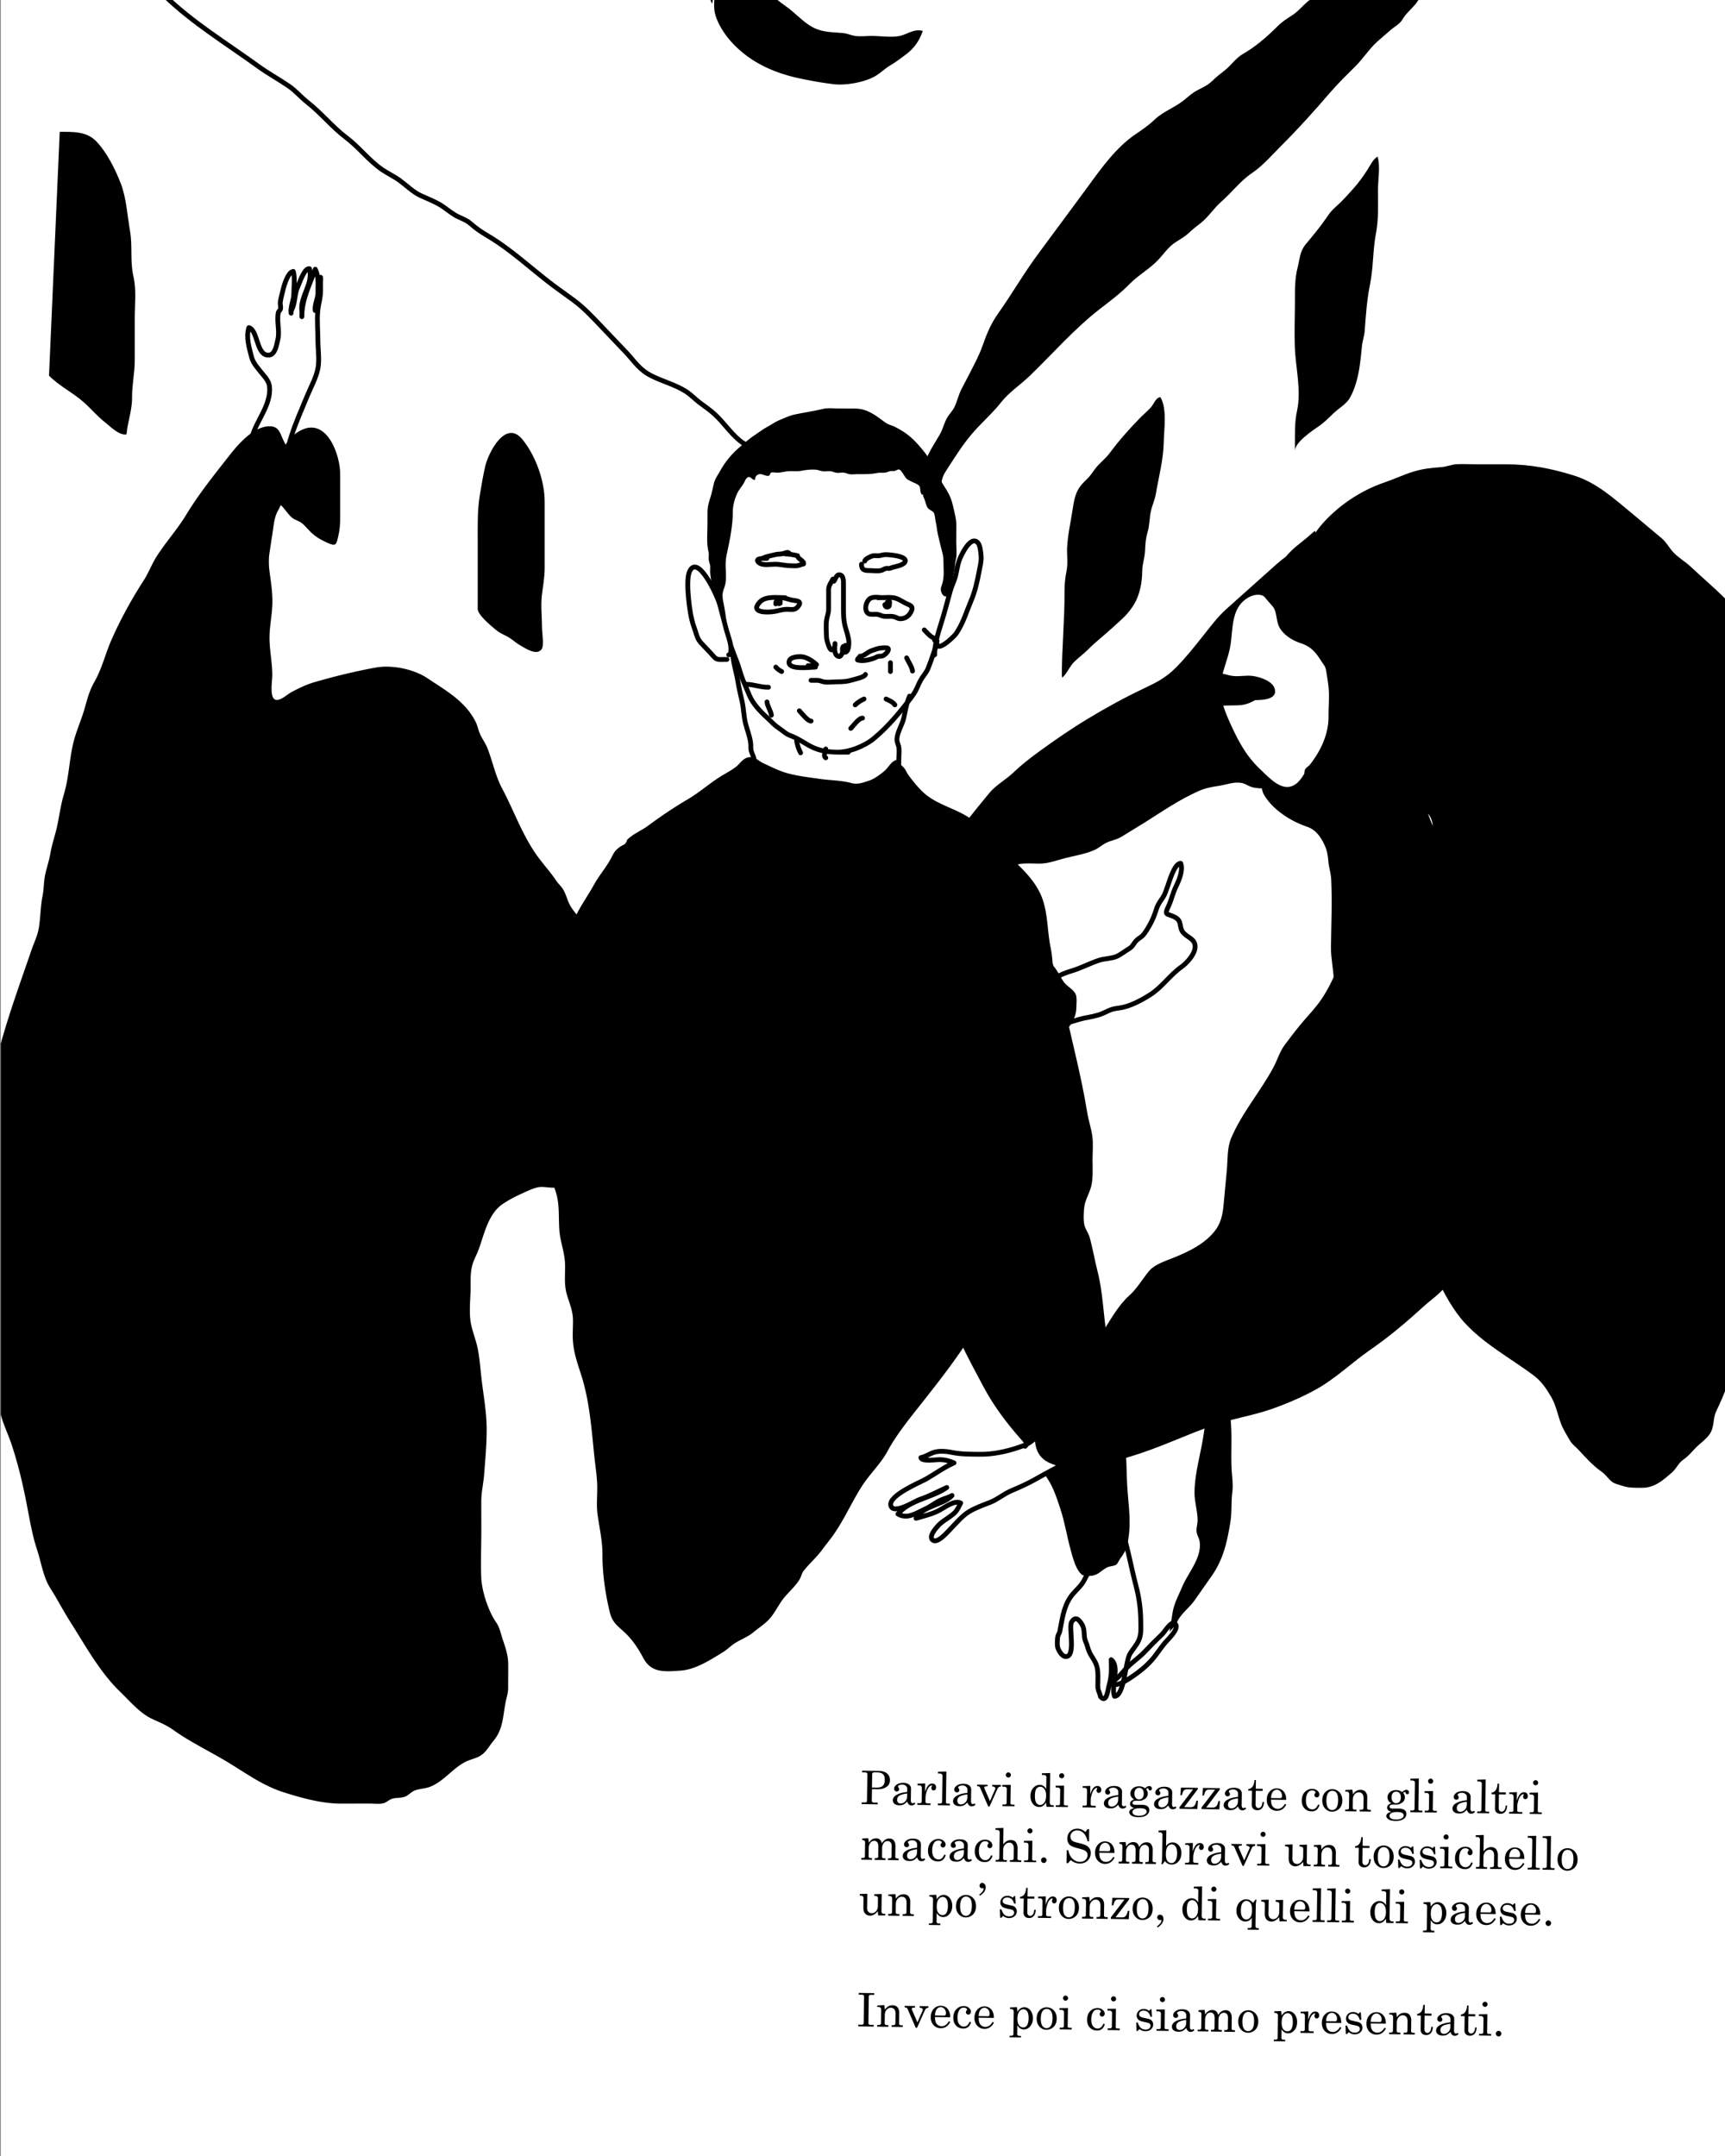 <svg xmlns="http://www.w3.org/2000/svg" xmlns:xlink="http://www.w3.org/1999/xlink" viewBox="0 0 1080 1350" xmlns:v="https://vecta.io/nano"><rect x="0" y="0" width="1080" height="1350" fill="#808080" stroke="none"/><style><![CDATA[.G{fill:none}.H{stroke:#000}.I{stroke-linejoin:round}.J{stroke-width:3}.K{stroke-linecap:round}]]></style><defs><clipPath id="A"><path d="M.5 0h1080v1359.5H.5z" class="G"/></clipPath><clipPath id="B"><path d="M531.1 471c-7.92-.03-14.81.39-22.19-2.99-4.57-2.09-8.76-4.87-13.16-7.24-4.99-2.7-7.39-7.62-10.97-11.74-3.6-4.15-6.61-6.46-8.64-11.6-.92-2.33-2.08-3.25-3.7-5.05-1.87-2.08-2.57-4.71-3.56-7.31-1.62-4.26-3.24-8.71-5.94-12.41-1.52-2.08-2.91-3.52-3.78-6.01-.98-2.8-1.21-5.89-2.64-8.52-1.13-2.08-2.94-3.4-3.41-5.78-.42-2.12-.68-3.95-1.18-6.08-.51-2.2-1.14-4.26-1.72-6.44-.47-1.75-.45-3.27-1.1-4.94-1.44-3.69-1.72-7.77-2.02-11.69-.14-1.74-.83-3.22-.95-4.94-.08-1.22.12-2.46.06-3.68-.08-1.53-.76-2.66-.96-4.15-.23-1.71.28-3.37-.15-5.06-1.33-5.17-.67-11.12-.65-16.57l.03-8.28c0-2.92.75-5.54 1.65-8.28 1-3.05 1.57-6.15 2.31-9.2.66-2.74 2.35-4.87 3.68-7.31 3.25-5.95 7.66-11.06 12.73-15.26 2.94-2.44 5.31-4.7 8.59-6.82 2.68-1.73 5.23-3.78 8.03-5.24 2.59-1.35 4.3-2.79 6.94-3.88 2.85-1.18 6.22-2.8 9.16-3.44 6.11-1.33 12.33-2.16 18.27-3.61 2.74-.67 6.12-.18 8.97-.17l10.49.04c7.31 0 12.38 4.18 18.01 8.37 2.27 1.69 4.49 1.91 6.9 3.2 2.75 1.47 5.52 3.06 8.02 5.12 2.88 2.36 5.7 5.45 8.05 8.33 2.03 2.5 3.93 4.86 5.17 7.77 2.59 6.06 6.52 11.99 9.98 17.58 1.89 3.04 3.02 5.88 3.78 9.42.82 3.83 2.1 7.77 2.04 11.7l-.05 10.65c-.01 3.46.57 7.48-.25 10.84-.48 1.96-.42 3.51-.69 5.5s-1 3.64-.99 5.77c.01 1.79.23 3.74.02 5.5-.14 1.23-.59 1.73-.77 2.78-.22 1.24.04 2.49-.17 3.69-.37 2.1-1.36 4.35-1.91 6.43-.52 1.97-.8 4-1.37 5.89-1.34 4.42-2.23 9.01-3.54 13.45-1.9 6.47-3.99 13.08-6.49 19.27-1.09 2.69-3.18 4.77-4.58 7.28-1.2 2.15-2.03 4.5-3.2 6.67-.85 1.58-1.87 3.03-2.95 4.46-6.9 9.08-14.33 18.07-23.13 25.37-5.91 4.9-15.66 8.78-23.32 8.59" class="G"/></clipPath><path id="C" d="M627.53 1117.67l5.28-.08-.17 11.41c0 .31.07.53.22.67.21.19.49.29.82.3l1.5.02-.02 1.06-7.55-.11.02-1.06 1.4.02c.42 0 .72-.09.92-.29s.3-.49.3-.88l.12-8.35c0-.53-.14-.93-.44-1.2s-.74-.41-1.34-.42l-1.09-.02.02-1.06zm3.8-7.86c.43 0 .79.17 1.11.5s.47.7.46 1.14c0 .42-.17.79-.48 1.1a1.5 1.5 0 0 1-1.12.45c-.43 0-.81-.17-1.12-.49s-.46-.69-.46-1.12c0-.42.17-.79.5-1.11a1.48 1.48 0 0 1 1.11-.46z"/><path id="D" d="M623.24 1144.74l5.03-.17-.15 10.22c.71-.9 1.47-1.56 2.28-2s1.66-.65 2.56-.63c.85.01 1.61.23 2.29.64.52.33.97.9 1.33 1.71s.53 1.76.52 2.85l-.09 6.3c0 .4.09.7.3.89s.53.28.97.29l1.13.02-.02 1.06-7.16-.11.02-1.06h.79c.6.02 1.02-.07 1.26-.26.23-.19.35-.48.36-.86l.09-6.3c.02-1.1-.24-1.97-.76-2.59-.52-.63-1.2-.95-2.03-.96-.65 0-1.26.16-1.82.5s-1.04.86-1.44 1.57-.6 1.46-.61 2.25l-.08 5.29c0 .47.09.81.28 1.01s.52.3.97.31l1.13.02-.02 1.06-7.01-.1.02-1.06h.79c.54.02.92-.08 1.15-.29s.35-.53.35-.98l.23-15.83c0-.57-.13-.99-.43-1.27-.29-.28-.72-.43-1.29-.44h-.96l.02-1.08z"/><path id="E" d="M961.79 1149.48l-.28 19.23c0 .26.07.47.23.61.23.19.52.29.86.3l1.4.02-.02 1.06-7.52-.11.02-1.06 1.33.02c.43 0 .76-.09.97-.3s.33-.5.33-.87l.24-16.14c0-.47-.12-.82-.37-1.04-.34-.31-.77-.46-1.28-.47l-1.19-.02.02-1.06 5.26-.16z"/><path id="F" d="M891.09 1255.36h.95l-.08 5.42 4.29.06-.02 1.3-4.29-.06-.12 8.51c-.01.74.16 1.3.5 1.7a1.69 1.69 0 0 0 1.32.61c.64 0 1.19-.28 1.66-.87.46-.59.74-1.57.84-2.93h.95c-.08 1.78-.5 3.08-1.26 3.93-.76.84-1.73 1.26-2.92 1.24-1.09-.02-1.95-.33-2.56-.94s-.91-1.4-.89-2.37l.13-8.91-2.31-.03v-.99c1.07-.16 1.88-.59 2.43-1.28.83-1.04 1.29-2.5 1.39-4.38z"/></defs><g clip-path="url(#A)"><path d="M-98.5-38.5h1256v1463h-1256z" fill="#fff"/><path d="M425.27 598.87c20.16 3.08 41.21 4.58 61.77 3.79 9.72-.38 20.45-2.86 29.98-4.72 4.86-.95 9.89-.09 14.82-.71 7.09-.89 13.88-3.05 21.03-3.02 5.53.02 10.68-1.44 16.12-1.76 7.4-.44 15.08.11 22.49.09 9.25-.03 17.38 2.76 26.44 3.36 9.23.61 19.45 1.72 28.2 5.03 3.48 1.31 8.55.76 11.61 2.51 3.95 2.26 6.03 9.2 9.35 12.63 1.94 2.01 5.42 4.05 6.46 6.68.86 2.19.38 6.22.33 8.53-.15 7.24-5.51 14.56-12.02 17.84-4.75 2.39-10.1 4.33-15.06 6.29-5.3 2.1-9.77 5.12-14.89 7.55-5.25 2.5-8.86 6.18-13.64 9.31-6.06 3.96-11.89 5.86-18.45 8.55-4.59 1.88-8.45 5.14-12.88 7.42-3.82 1.97-7.89 2.78-11.96 4.11-10.37 3.4-21.75 4.59-31.62 9.23-4.68 2.2-8.53 2.55-13.63 3.5-4.66.86-9.04 2.97-13.56 4.47-5.78 1.92-11.82 2.29-17.73 3.73-6.84 1.67-13.42 4.15-20.18 5.91-4.68 1.22-9.36 1.89-14.05 2.86-5.96 1.23-11.46 4.18-17.21 6.08-9.29 3.07-18.87 7.03-28.44 9.09-5.09 1.09-10.68 2.76-15.84 3-4.64.21-9.35-.18-14-.1-5.24.09-10.17 1.42-15.35 1.8-5.14.38-10.51-.18-15.67-.1-3.79.06-6.49 1.36-10.16 1.78-3.41.39-7.18-.83-10.53-.21-3.41.63-8.6 3.23-11.83 4.69a77.01 77.01 0 0 0-10.4 5.8c-8.85 5.98-11.45 18.17-14.77 27.64-.93 2.66-2.18 5.07-3.26 7.68-2.24 5.41-2.12 10.34-2.09 16.19.04 7.66-1.27 16.6.33 24.05 1.01 4.72 2.87 9.38 3.92 14.12 1.33 5.98 1.8 12.96 2.5 19.11 1.28 11.3 3.33 21.42 3.3 32.93-.02 9.55-.9 18.71-1.63 28.07-.44 5.69-1.8 10.94-1.74 16.7l.02 18.23c0 9.62-.4 19.33-.06 28.94.31 8.67 4.39 21.17 9.35 28.34 2.36 3.41 2.74 6.68 4.09 10.64 1.68 4.95 3.35 9.7 3.44 14.99.09 4.97-.07 9.95-.02 14.91.04 3.9-1.02 6.28-1.69 9.93-1.63 8.81-1.59 16.67-7.53 23.73-2.68 3.19-4.34 6.81-7.94 9.14-2.92 1.89-6.52 2.42-9.6 3.99-8.25 4.23-13.51 12.26-22.23 15.64-3.12 1.21-6.79 1.16-9.74 2.39-2.14.9-3.62 2.96-5.99 3.81-2.6.94-5.29.47-7.89 1.25-1.86.56-3.34 2.19-5.25 2.75-2.42.71-5.13.36-7.61.32-6.45-.1-12.89.04-19.34 0-11.95-.07-24.44-3.51-35.81-7.13-13.18-4.2-23.59-11.99-35.24-19s-23.26-12.48-33.84-20.04c-4.42-3.16-8.65-4.72-13.5-7.03-7.49-3.57-13.67-10.99-19.68-16.79-12.45-12.01-21.22-27.93-30.38-42.42-3.58-5.66-6.76-11.26-10.11-17.13-1.84-3.23-4.13-6.29-5.59-9.72-2.72-6.37-3.85-13.27-6.01-19.81-2.87-8.67-4.51-18.25-6.24-27.33-2.47-12.97-5.47-25.75-9.63-38.33-2.08-6.3-5.07-12.28-6.8-18.75-1.51-5.66-2.3-11.15-4.48-16.58-5.54-13.76-5.02-28.15-5.04-42.75-.02-28.55-5.52-57.31-.46-85.55 2.4-13.41 1.46-26.67 2.06-40.11.38-8.65 2.32-17.59 3.39-26.21 1.16-9.3 3.34-17.31 5.89-26.09 5.26-18.09 11.66-35.69 17.78-53.54 1.45-4.24 3.76-9.04 4.56-13.45 1.24-6.85 1.07-13.92 2.47-20.84.68-3.37.68-6.61 1.09-9.91.7-5.67 2.87-11.03 3.81-16.67 1-5.95 3.12-11.68 4.33-17.52 1.36-6.5 2.17-12.91 4.1-19.33 3.14-10.46 3.33-21.38 5.84-31.95 1.81-7.63 5.24-14.89 7.34-22.5 1.57-5.67 2.93-10.68 5.82-15.75 4.86-8.53 6.73-17.11 10.55-25.94 5.6-12.93 12.78-25.92 20.4-37.75 3.09-4.79 5-10.13 8.06-14.95 5.7-8.99 13.03-17.06 18.5-26.08 7.99-13.2 17.54-25.01 27.05-37.16 5.44-6.94 14.82-17.91 24.62-18.32 6.09-.25 6.84 3.44 8.99 8.18 2.42 5.34 4.96 7.11 5.14 13.49.33 11.83-3.19 21.57-8.61 31.79-2.05 3.86-2.36 8.78-3.06 13.15l-1.93 12.7c-.56 3.36-.45 8.01 0 11.39.89 6.71 1.9 12.73 1.82 19.68-.08 6.89-1.57 13.61-1.78 20.46-.26 8.64 1.77 16.76 1.72 25.23-.02 3.07-1.72 13.2 1.6 14.97 2.89 1.54 7.86-3.25 10.18-4.49 4.32-2.31 9.37-4.79 14.22-6.21 12.66-3.72 26.1-6.98 38.68-9.27 10.26-1.87 23.94.95 32.49 6.69 11.69 7.85 23.31 14.11 29.99 26.98 1.36 2.62 1.79 5.47 2.99 8.13 1.34 2.99 3.29 5.52 4.51 8.59 3.32 8.39 4.99 17.35 9.24 25.33 7.15 13.45 12.41 28.42 21.11 40.98 4.04 5.83 8.82 10.91 12.8 16.79 1.45 2.14 3.44 3.79 4.67 6.1 1.86 3.5 2.49 7.21 4.77 10.65 5.22 7.88 11.84 12.59 19.09 17.58 5.77 3.97 14.04 11.56 21.17 10.96 8.86-.75 18.4.74 27.23 2.09z"/><g class="G H I J K"><path d="M188.99 198.3c-.07-10.75 4.75-19.75 8.38-29.73 2.28 4.56 1.65 9.34 1.68 14.26 0 1.4.38 4 .09 5.4-.46 2.22-1.97 3.85-1.8 6.21-.45-3.57 1.42-6.86 1.71-10.45.28-3.41 2.24-6.91 1.67-10.35v8.21c.04 4.53-1.27 8.12-1.73 12.41-.66 6.18.06 12.91.06 19.13 0 5.29.98 11.59.09 16.78-1.05 6.1-4.46 12.08-6.8 17.76-3.41 8.31-7.14 16.54-9.87 25.1-1.81 5.68-3.18 11.38-6.4 16.28-2.01 3.05-10.17 10.84-13.59 9.34-5.69-2.5-5.7-11.07-5.68-16.26.01-3.19.25-6.15 1.14-9.2 2.97-10.25 11.43-19.2 10.86-30.37-.21-3.99-2.62-6.38-5.02-9.34s-5.41-6.28-6.33-10.05c-1.34-5.46-3.61-12.33-1.63-18.29 5.83 1.67 4.55 17.91 12.62 17.22 3.94-.34 4.79-6.73 5.51-9.74 1.28-5.32-.83-11.49.31-16.93.17-.82 1.24-1.41 1.39-2.38.22-1.39-.34-2.86-.15-4.24.34-2.49 1.13-5.13 1.7-7.55.68-2.91 3.06-11.14 6.42-11.57 1.21 3.99.29 9.54.33 13.71.04 4.37-2.25 8.3-1.7 12.45-.14-1.85.73-2.56 1.26-4.24 1.26-3.97 1.14-8.44 2.91-12.25 1.18-2.54 4.07-11.81 7.31-11.38 2.59 9.62-6.06 17.53-4.74 26.7M650.6 631.11c0-4.13-.78-8.16 1.48-11.65 3.6-5.56 12.45-9.64 18.65-11.46 5.96-1.75 11.27-4.66 17.21-6.66 3.43-1.16 7.84-1.07 10.98-2.39 2.55-1.06 5.35-3.34 7.75-4.75 2.65-1.56 2.78-3.09 4.69-5.12 1.57-1.67 3.32-2.2 4.73-4.04 2.94-3.83 6.12-9.88 7.48-14.48 1.11-3.75 2.14-5.2 4.24-8.22 1.7-2.46 2.21-4.74 3.27-7.54 1.21-3.22 4.17-14.13 8.14-14.23 1.64 4.48-1.12 10.72-3.06 14.73-1.91 3.95-2.72 8.16-4.56 12.06-2.87 6.08-1.07 4.44 3.78 6.84 5.21 2.58 2.34 6.53 5.68 10.07 2.95 3.13 8.11 3.95 7.04 9.89-.75 4.14-5.27 9.07-8.59 11.42-6.94 4.9-12.05 12.59-19.22 17.17-5.63 3.59-12.75 7.43-19.27 8.38-2.75.4-4.2.47-6.88 1.68-1.57.71-2.9 1.42-4.58 2.08-3.36 1.31-7.36 1.93-11.33 2.74-5.9 1.21-17.33 6.65-21.77 1.63-2.13-2.41-3.89-8.31-4.3-11.49-.47-3.71 2.52-5.36 3.48-8.39M72.62-26.49c4.73.65 8.78 5.71 12.54 8.32 6.36 4.41 11.93 9.67 17.52 15.09 17.92 17.37 39.1 30.16 59.19 44.72 6.15 4.46 12.83 8.06 19.07 12.36 4.36 3.01 7.44 6.85 11.53 10.05 8.69 6.81 15.58 15.53 24.34 22.14 7.94 5.98 14.08 14.27 22.35 19.98 3.62 2.5 7.62 4.28 11.2 6.92 4.25 3.13 8.29 7.22 13.13 9.44 3.85 1.77 7.46 3.13 11.23 5.24 3.6 2.01 6.62 4.78 10.09 6.86 3.27 1.96 6.87 2.81 9.8 5.38 3.88 3.41 6.55 5.14 11.07 7.84 14.52 8.68 26.68 20.24 40.02 30.36 4.56 3.46 9.13 6.56 13.71 9.99 6.3 4.72 11.12 9.92 16.49 15.55l16.44 17.27c5.31 5.79 8.1 10.55 15.44 14.28 6.98 3.54 15.2 5.62 21.8 9.9 2.93 1.9 5.55 4.67 8.35 6.8 3.23 2.44 6.76 4.81 9.7 7.55 5.47 5.1 9.32 11.05 15.04 15.93 2.96 2.53 5.59 3.68 8.85 5.41 2.81 1.49 5.42 6.41 8.77 6.34"/></g><path d="M861.2-29.85l-.19-1.61c-3.23.09-7.39 5.66-9.87 7.48-2.95 2.17-5.38 4.77-8.25 7.05-4.17 3.31-7.71 7.45-11.83 10.69-3.43 2.7-7.86 3.82-11.38 6.46-3.79 2.84-6.53 6.69-10.54 9.27-3.43 2.21-6.31 3.98-9.2 6.87-6.47 6.48-13.87 12.94-21.73 17.4-4.5 2.55-7.36 7.14-11.41 10.29-2.81 2.19-5.3 4.14-7.89 6.66-3.45 3.36-7.02 4.37-11 6.83-2.75 1.69-5.06 4-7.65 5.94-5.65 4.23-12.37 6.58-17.51 11.53-3.66 3.52-7.83 6.34-12.06 9.22-11.58 7.88-20.78 20.49-29.02 31.87l-31 41.95c-9.33 12.42-17.02 25.95-25.98 38.56-4.5 6.34-7.07 12.91-9.65 20.18-2.17 6.1-4.96 11.09-7.83 16.8l-5.17 9.92c-1.96 3.71-2.74 7.91-4.57 11.54-1.26 2.5-3.35 4.43-4.7 6.91-1.75 3.22-2.55 6.96-4.35 10.07-4.89 8.44-10.98 16.42-10.7 26.92l11.74 5.03c-.11-4.77 1.61-7.28 4.14-11.18 4.85-7.49 9.22-14.46 15.11-21.35 5.84-6.83 12.58-12.55 18.16-19.65 4.88-6.21 12.19-10.98 17.88-16.49 14.65-14.18 28.06-29.65 44.23-42.13 6.26-4.83 12.59-9.57 18.12-15.23 5.77-5.9 12.94-9.66 18.45-15.67 2.46-2.68 4.76-5.83 7.44-8.28 3.46-3.16 7.93-4.86 11.36-8.18 2.51-2.43 5.06-4.27 7.76-6.45 4.68-3.79 7.98-9.15 12.57-13.13 6.75-5.86 11.51-12.65 19.14-17.84 6.88-4.68 12.39-11.22 18.31-17.1 10.5-10.43 20.7-21.79 30.35-33.02 5.25-6.11 10.7-11.35 16.38-17.04 4.7-4.71 8.28-10.46 13.14-14.91 2.77-2.54 5.69-4.86 8.45-7.37 2.66-2.41 5.67-3.52 7.64-6.82 2.23-3.75 4.67-5.57 7.51-8.81 2.17-2.48 3.7-5.56 5.95-8.03 4.5-4.94 11.02-9.6 16.52-13.4 3.15-2.18 6.94-4.45 10.24-6.38 2.21-1.29 5.85-3.34 8.35-3.69M664.8 423.09c0-17.76 1.8-34.89 1.68-52.7-.03-4.75.41-8.46 1.3-13.05.93-4.8.11-9.64.33-14.48.37-7.93 2.25-15.94 3.44-23.81 1.23-8.12 2.18-12.76 8.38-18.45 2.43-2.23 3.79-4.43 5.7-7.01 2.67-3.61 6.37-6.17 9.03-9.77 5.54-7.52 12.24-15.1 18.86-21.88 2.3-2.36 4.89-4.51 7.1-6.96 1.86-2.07 2.98-6.01 5.87-6.32 4.37 7.26 2.26 20.22 2.1 28.46-.2 10.52-3.11 21.42-4.87 31.83-.68 4.02-2.41 7.54-3.23 11.46-.89 4.27-.73 8.56-2.01 12.85-1.26 4.24-1.37 7.33-1.58 11.74-.21 4.37-1.76 8.25-1.77 12.63-.02 6.86-1.49 14.62-5 20.59-3.78 6.44-8.22 9.87-13.46 14.69-5.22 4.8-10.68 8.96-15.8 14.12-2.71 2.73-5.98 4.97-8.62 7.7-2.74 2.83-4.19 7-7.17 9.58l-.29-1.2m145.95-144.29c0-7.44-.23-14.41 1.3-21.49 2.83-13.08-.94-27.29-1.39-40.36-.33-9.55.09-19.21.09-28.77 0-7.07-.1-13.72 1.68-20.64 1.43-5.58 1.33-10.1 5-14.51 4.68-5.62 9.36-11.22 13.46-17.28 1.74-2.57 3.15-4.28 5.41-6.26 4.09-3.58 7.23-7.2 10.98-11.36 3.37-3.73 6.03-7.49 8.76-11.68 1.78-2.73 3.53-6.76 6.46-8.43 1.83 5.99.25 14.32.25 20.69 0 9.27.46 18.36-1.27 27.44-2.04 10.73-1.58 21.55-3.77 32.21-1.96 9.55-2.56 19.41-3.31 29.01-.25 3.25-1.44 6.25-1.72 9.54-.4 4.54-.93 9.32-1.63 13.79-.92 5.92-2.92 13.35-5.97 18.54-2.25 3.84-6.94 6.42-10.13 9.49s-5.87 5.81-9.53 8.33c-4.05 2.79-14.48 9.77-14.68 15.1M37.39 82.55c7.93 0 16.7-.43 22.73 5.79 6.79 7.01 12.04 17.6 15.52 26.59s4.06 20.01 5.78 29.82c1.64 9.28-.06 19.09 2.1 28.25 1.97 8.34.84 17.63.84 26.23v26.29c.03 8-1.75 15.36-1.68 23.52.07 7.89-2.81 15.26-3.47 22.95-4.57.88-10.1-4.92-13.39-7.5-4.86-3.8-8.67-8.42-13.23-12.5-6.9-6.17-15.43-10.17-21.9-16.78m137 72.74c-.87-6.29 2.9-15.67 6.06-20.92 4.33-7.19 7.4-14.49 15.75-18.11 15.5-6.72 23.58 16.21 23.48 28.13v26.9c0 4.54-.24 7.78-1.27 12.14-1.21 5.1-1.4 6.18-6.71 3.8-3.92-1.76-7.39-3.71-10.47-6.74-1.69-1.66-3.23-3.51-4.97-5.13-1.99-1.85-4.71-2.24-6.53-3.7-2.93-2.36-4.74-6-7.8-8.62s-6.79-4.72-9.22-7.74m133.08 71.52v-41.47c0-9.45-.21-18.61 1.3-27.8 1.01-6.17 1.94-11.86 3.36-18.05 2.05-8.93 12.92-30.02 23.47-16.86 8.31 10.37 13.9 26.07 13.79 39.17v41.18c0 6.16-1.07 11.2-1.76 17.16-.76 6.49.09 13.58.09 20.12 0 3.18 1.45 11.27-.25 13.59-3.1 4.22-9.83-.44-13.08-2.22-2.52-1.38-4.47-3.25-6.84-4.79-2.79-1.81-5.81-2.73-8.43-4.9-2.92-2.42-11.75-9.54-11.66-13.46m808.75 164.82c-6.38-2.5-11.06-8.79-11.06-15.91V405.8c0-3.12.9-6.06 2.43-8.6-2.44-3.09-4.9-6.43-7.59-9.31-4.16-4.45-7.63-9.26-11.95-13.53-6.89-6.81-14.11-12.9-21.13-19.51-3.47-3.27-7.7-5.58-10.95-9.09-2.54-2.74-4.18-6.11-7.04-8.56l-18.97-15.9c-11.16-9.17-21.87-19.03-35.98-23.49-14.04-4.44-27.75-7.08-42.44-7.08h-19.17c-3.92 0-7.97-.28-11.89-.06-3.33.18-6.35 1.58-9.67 1.83-6.36.48-11.37.94-17.61 2.85-6.15 1.88-11.89 4.65-17.95 6.71-15.23 5.18-29.76 14.98-40.16 27.31-1.11 1.31-2.06 2.73-3.09 4.08l-.43-1.06c-3.38 3.05-6.88 5.98-10.41 8.73-2.98 2.32-5.48 4.83-7.79 7.48-1.88 1.42-3.72 2.87-5.47 4.42l-31.61 28.26c-5.47 4.85-10.1 11.11-14.65 16.83-5.39 6.78-11.14 14.06-17.24 20.12-6.21 6.16-11.75 9.01-19.6 12.71-12.01 5.65-23.93 12.23-35.2 19.03-10.7 6.45-20.61 13.29-30.74 20.68-5.65 4.12-10.87 8.16-15.93 13.01-4.71 4.5-11.16 7.99-15.24 13.01-10.05 12.34-22.42 26.33-27.76 41.42-1.63 4.59-3.14 10.39 1.49 14.48 4.12 3.64 9.84 5.03 15.59 4.9 8.06-.19 9.06-4.8 13.46-9.11 2.83-2.78 8.37-4.44 12-6.06 5.51-2.46 11.38-1.44 17.29-1.55 5.27-.1 10.36-2.09 15.44-3.4 6-1.55 12.51-2.52 18.23-5.03 2.84-1.25 4.9-3.27 7.63-4.61 3.23-1.59 6.28-1.8 9.48-3.77l14.98-9.19c11.1-7.03 21.03-13.93 33.13-19.34 4.45-1.99 8.08-2.62 12.62-3.29 4.76-.7 9.72-2.86 14.77-1.8 1.85.39 3.43 1.53 5.23 2.22 2.44.93 4.79 1.01 7.19 1.14.17 1.29.5 2.56 1.2 3.81 5.39 9.5 16.95 16.78 26.91 20.13 5.5 1.85 8.52 6.08 11 11.29 1.65 3.48 2.18 6.63 2.47 10.34.3 3.8 1.58 7.36 1.77 11.18.69 14.1.04 28.54-.13 42.66-.08 7.01 1.58 13.76 1.76 20.76.13 5.05.58 9.59 1.22 14.6 1.73 13.47 5.72 26.29 8.15 39.58.4 2.21.39 4.52 1.18 6.65 2.63 7.07 9.21 12.36 12.11 19.54 2.63 6.49 4.93 13.16 7.49 19.64 3.59 9.08 4.66 18.83 7.61 28 3.45 10.72 10.43 21.32 15.92 31.18 4.76 8.55 6.66 18.47 10.87 27.29 4.59 9.63 10.2 20.17 17.48 28.05 12.48 13.51 28.3 21.82 42.96 32.75 5.04 3.76 8.18 8.46 11.26 13.82 3.44 5.98 4.06 12.46 6.93 18.67 1.24 2.68 2.89 5.21 4.31 7.79 1.71 3.09 3.79 4.29 6.05 6.74 4.28 4.65 8.89 9.74 14.16 13.38 2.67 1.84 4.19 4.66 6.71 6.47 1.72 1.24 4.37 1.7 6.34 2.38 4.12 1.42 7.78 1.16 12.12 1.22 7.94.1 13.16-4.63 18.91-9.64 2.9-2.52 3.95-5.86 7.05-7.97 3.86-2.63 6.12-6.1 9.68-9.22 2.34-2.05 4.81-4.01 6.67-6.55 3.3-4.53 1.99-9.78 4.26-14.53 2.65-5.54 4.95-10.87 7.11-16.7 2.47-6.69 4.86-13.63 5.08-20.81.12-3.88-.76-8.25.1-12.07.57-2.54 1.45-4.39 1.57-7.06.76-17 .13-34.33-.08-51.34-.07-5.52 1.38-10.74 1.72-16.25.37-6.05.88-12.08 1.68-18.09 1.67-12.6 3.69-25.11 4.66-37.86.83-10.94 2.16-21.73 3.36-32.63 1.15-10.49.41-21.61.38-32.17-.07-21.08 4.75-41.48 4.99-62.64.11-10.13 1.3-20.11 2.81-30.05zm-213.84-36.42c1.66 1.75 2.76 4.1 3.06 7.65l-3.06-7.65z"/><path d="M789.67 371.13c2.43.47 3.19 1.65 4.66 3.48l3.78 4.31c3.27 4.25 1.97 10.1 4.86 14.21 2.93 4.17 7.38 6.68 12.01 8.24 6.57 2.22 9.74 5.81 13.26 11.39 1.62 2.57 2.91 3.58 3.45 6.67a217.14 217.14 0 0 1 1.45 9.46c.84 6.33.1 13.17.14 19.56.08 11.67-5.01 22.43-12.15 31.5-.71.9-1.9 1.41-2.57 2.34-.56.78-.23 2.16-.7 2.98-1.21 2.09-3.14 4.84-5.07 6.38-9.42 7.5-18.39-2.82-24.79-8.85-8.94-8.42-14-17.98-19.01-28.99-4-8.77-7.65-18.25-5.91-28.04 1.4-7.85 4.86-15.09 5.96-23.05 1.38-10 .72-21.82 9.78-28.57 3.11-2.32 6.94-3.8 10.85-3.03z" fill="#fff" class="H I J"/><path d="M793.03 433.32c-.67 3.42-5.34 4.02-8.01 5.5-4.66 2.58-7.81 2.91-13.56 2.88-4.59-.02-9.58.65-14.06-.33-7.15-1.57-5.13-5.62.03-8.55-3.06-2.34-9.22.09-10.87-4.59 2.8-2.07 1.83-5.02 5.72-6.41 2.93-1.05 7.37-.36 10.51-.29 3.39.08 6.17 1.45 9.44 1.78 3.75.38 7.66-.48 11.42-.12 4.68.45 15.22 3.56 14.66 10.16-.5 5.96-12.81 5-17.01 4.99M616.07 868.97c-10.2-19.05-20.39-38.07-27.13-58.61-2.38-7.26-2.55-13.68-1.06-21.18 2.04-10.2 3.6-20.13 2.24-30.62-.42-3.21-1.77-4.88-1.71-8.35.06-3.98-.43-7.05-1.32-10.72-.77-3.18.03-6.4-.73-9.58-.5-2.08-.96-3.7-1.26-5.99-.78-5.94-1.48-12.09-2.56-17.93-1.84-9.87-.84-20.6-.84-30.75s.8-19.49 1.59-29.36c.44-5.55 1.78-10.39 1.76-16.02-.02-8.24-.12-16.43-.42-24.66-.27-7.44-.29-15.41 5.09-21.12 10.8-11.44 30.63-24.21 46.82-16.83 9.09 4.15 12.63 13.02 16.51 21.55 5.65 12.45 9.73 23.96 12.53 37.37 4.96 23.76 11.28 46.66 15.1 70.34.8 4.95 2.5 9.77 3.21 14.97.66 4.8.14 10 .14 14.85 0 5.53.44 11.09-.82 16.38-1 4.22-3.62 8.32-4.29 12.59-.48 3.09-.71 8.76 0 11.78.6 2.55 2.59 5.16 3.28 7.62 1.94 6.93 3.16 14.36 5.03 21.67 3.22 12.55 3.54 26.18 5.57 39.19 1.6 10.26 4.76 19.9 4.67 30.27-.08 9.18-.36 16.89 3.41 25.6 5.15 11.88 4.07 26.7 4.88 39.34.82 12.86 2.91 23.93-.08 36.72-.76 3.25-2.26 5.71-4.22 8.31-.79 1.04-1.63 3.3-2.66 3.96-1.61 1.03-4.11.8-5.96 1.83-4.02 2.24-5.43 4.98-10.5 5.19-2.96.12-4.37.22-6.3-2.08-2.93-3.5-4.62-10.21-5.83-14.64-2.26-8.31-3.61-16.99-6.3-25.16-2.62-7.96-4.9-15.23-10.06-21.81-5.38-6.85-8.68-15.12-14.64-21.85-8.74-9.88-16.87-20.58-23.12-32.27z"/><g class="H I J K"><path d="M531.1 471c-7.92-.03-14.81.39-22.19-2.99-4.34-1.98-8.19-5.06-12.59-6.8-1.68-.66-3.31-1.27-4.77-2.39-1.55-1.18-2.92-2.25-4.57-3.36-2.45-1.65-4.5-4.07-6.67-6.04-4.38-3.98-8.87-8.68-11.16-14.09l-4.06-9.65c-1.63-4.06-2.46-8.12-4.1-12.14-2.42-5.94-4.59-12.28-6.52-18.43-1.11-3.52-1.27-7.41-1.85-11-.59-3.64-1.23-8.24-2.75-11.61-2.13-4.75-3.37-8.79-3.74-14.25-.08-1.22.12-2.46.06-3.68-.08-1.53-.76-2.66-.96-4.15-.23-1.71.28-3.37-.15-5.06-1.33-5.17-.67-11.12-.65-16.57l.03-8.28c0-2.92.75-5.54 1.65-8.28 1-3.05 1.57-6.15 2.31-9.2.66-2.74 2.35-4.87 3.68-7.31 3.25-5.95 7.66-11.06 12.73-15.26 2.94-2.44 5.31-4.7 8.59-6.82 2.68-1.73 5.23-3.78 8.03-5.24 2.59-1.35 4.3-2.79 6.94-3.88 2.85-1.18 6.22-2.8 9.16-3.44 6.11-1.33 12.33-2.16 18.27-3.61 2.74-.67 6.12-.18 8.97-.17l10.49.04c7.31 0 12.38 4.18 18.01 8.37 2.27 1.69 4.49 1.91 6.9 3.2 2.75 1.47 5.52 3.06 8.02 5.12 2.88 2.36 5.7 5.45 8.05 8.33 2.03 2.5 3.93 4.86 5.17 7.77 2.59 6.06 6.52 11.99 9.98 17.58 1.89 3.04 3.02 5.88 3.78 9.42.82 3.83 2.1 7.77 2.04 11.7l-.05 10.65c-.01 3.46.57 7.48-.25 10.84-.48 1.96-.42 3.51-.69 5.5s-1 3.64-.99 5.77c.01 1.79.23 3.74.02 5.5-.14 1.23-.59 1.73-.77 2.78-.22 1.24.04 2.49-.17 3.69-.37 2.1-1.36 4.35-1.91 6.43-.52 1.97-.8 4-1.37 5.89-1.34 4.42-2.23 9.01-3.54 13.45-1.9 6.47-3.99 13.08-6.49 19.27-1.09 2.69-3.18 4.77-4.58 7.28-1.2 2.15-2.03 4.5-3.2 6.67-.85 1.58-1.87 3.03-2.95 4.46-6.9 9.08-14.33 18.07-23.13 25.37-5.91 4.9-15.66 8.78-23.32 8.59" class="G"/><g fill="#fff"><path d="M455.1 412.93l-4.58.03c-2.67-.12-3.26-1.55-5.24-3.63l-6.71-7.13c-2.39-2.91-2.73-6.06-4.11-9.74-1.77-4.73-2.78-11.62-3.32-17.12-.42-4.29-1.22-13.71.65-17.65 5.15-10.87 17.12 14.81 18.74 20.54 1.53 5.39 2.81 10.76 4.26 16.16 1.32 4.92 3.79 10.03 2.41 15.39l-.95.25m128.93 0c.04-6.45 1.82-12.69 3.77-18.8 2.23-6.99 4.09-13.99 5.99-21.1.82-3.05 2.31-5.87 3.14-8.84.9-3.24 1.29-6.68 2.3-9.87.98-3.11 7.59-17.43 12.15-11.15 1.19 1.64 1.58 5.96 1.72 7.93.24 3.39-.58 6.12-1.18 9.32-1.27 6.7-2.52 12.63-5.23 19.01-3 7.06-4.82 13.73-9.19 20.16-1.46 2.14-13.54 13.65-12 4.64"/></g><g class="G"><path d="M491.63 374.28c-4.98 0-12.29-1.29-16.06 2.83-6.31 6.91 5.41 6.47 9.41 5.75 2.88-.52 5.06-1.38 8.18-1.32 2.52.04 4.47.55 6.14-1.35 3.64-4.14-.79-3.91-3.36-4.41-2.65-.52-4.36-1.56-7.21-1.5m65.28 0c-2.42 0-6.53-.8-8.73.19-3 1.34-4.72 7.76-1.6 9.75 1.34.85 4.49.13 6.06.54 1.86.49 2.21 1.03 4.2 1.17 2.12.15 3.84-.29 5.95.28 1.88.51 2.2 1.32 4.31 1.2 2.78-.17 4.96-1.79 6.23-4.38 1.86-3.79-.95-4.02-3.68-5.44-2.59-1.35-4.73-2.98-7.66-3.35-2.98-.38-6.42.05-9.43.05"/><path d="M554.01 378.63c.45 3.05 4.46.83 2.12-.71.45-.48.6-1.03.46-1.66-.88.48-1.18 1.22-.9 2.21 1.33-.13 1.6-.98 1-2.22l-1.24.93m-34-14.57c-1.06 2.14-2.57 3.91-2.67 6.32v5.6 6.84c.02 2.28-.76 4.08-1.18 6.31-.62 3.36-.26 7.37-.17 10.8.06 2.34.9 4.69 1.81 6.86 1.59 3.74 3.83.3 3.53-2.37-.08 2.3-.79 6.44 1.64 7.83 1.29.74 1.98.01 2.61-1.26.47-.93 1.48-3.94.92-4.74-.74 1.12-.92 3.19.67 3.68.23-1.04 1.17-3.41.65-4.35-.86 1.08-.04 2.98.28 4.2 2.16-1.01 2.07-6.25 1.71-8.17-.45-2.42-1.12-4.62-1.84-6.96-1.36-4.42-1.33-8.85-1.33-13.46v-14.33c.02-1.51 0-4.84-1.96-5.4-2.63-.75-2.84 2.64-4.02 3.92m19.29-12.62c.23-1.38 3.82-2.95 5.04-3.27 1.07-.27 2.32 0 3.43-.04 1.44-.05 2.7-.61 4.13-.7 1.99-.12 14.88.8 12.54 4.7-1.19 1.99-5.75 2.73-7.74 3.28-.55.15-1.21.51-1.78.61-.73.13-1.48-.09-2.2.02-1.2.19-2.04 1.06-3.2 1.31-2.3.5-5.25.03-7.6.05-3 .03-4.72-.68-4.64-3.99"/></g></g><g clip-path="url(#B)"><path d="M454.73 348.36c1.78-8.14 3.56-16.34 4-24.68.12-2.38-.03-4.75.4-7.11.63-3.48 1.96-7.45 4.02-10.34.98-1.37 1.95-2.59 2.74-4.08.59-1.12 1.09-2.72 2.34-3.29 1.94-.9 2.51 1.93 4.47 1.59.06-2.1 1.19-3.34 2.9-3.58 1.76-.24 4.64 1.8 5.96.9.85-.58.27-1.35 1.33-1.87.7-.35 2.85.06 3.57.07 2.71.02 4.91-.84 7.57-.94 2.46-.1 4.93.27 7.37-.18 3.13-.58 6.11-1.01 9.38-.76 1.54.12 2.93.85 4.45 1.02 1.36.15 2.8-.12 4.17-.07 1.74.06 2.62.68 4.28.99 1.42.27 3-.26 4.44-.1 1.45.17 2.48.79 3.88 1.02 1.37.22 3.03-.05 4.43-.05 4.33 0 8.46.15 12.69-.72 1.57-.32 3.01-.09 4.58-.18 1.52-.09 2.4-.76 3.84-1 .94-.16 1.78.1 2.76-.15s1.66-1.12 2.81-.8c1.08.3 2.9 3.62 3.64 4.69 1.28 1.85 2.44 1.95 4.39 3.02 1.08.59 3.3 1.3 4.16 2.23 1.43 1.54.32 3.84 1.82 5.69.38.05.61-.1.69-.45-.14 1.25.69 2.54 1.11 3.68.58 1.59.85 3.67 1.89 5.07 1.09 1.47 2.73 1.67 3.71 2.94.82 1.07.96 4.32 1.31 5.75.57 2.3.7 4.66 1.17 6.96.67 3.23 1.5 6.54 2.3 9.75.72 2.87 1.4 4.78 1.38 7.85-.03 5.01.76 10.25-1 15.03-.61 1.65-.95 2.74-.33 4.52 1.78 5.11 6.02 1.8 8.88-.2 1.81-1.27 3.22-2.85 4.89-4.25 1.32-1.11 2.83-1.8 4.16-2.94 3.12-2.66 5.8-5.19 7.77-8.87 2.41-4.49 4.42-9.35 5.81-14.25 1.18-4.15 1.68-8.41 2.98-12.56 1.3-4.16 1.73-7.94 1.79-12.28s.89-8.55.99-12.86c.14-5.89-.25-11.63-.74-17.48l-3.22-41.64c-.52-4.97-1.08-9.96-2.39-14.79-1.91-7.05-7.68-11.39-13.26-15.68-7.36-5.65-16.29-9.41-25.24-11.71-12.5-3.21-25.95-5.83-38.87-5.58-10.84.21-21.69 1.76-32.43 3.07-10.07 1.22-20.22 2.12-30.16 4.23-19.4 4.13-37.02 15.91-50.44 30.22-25.92 27.65-47.05 62.6-48.22 101.44-.39 12.83 2.21 26.87 9.16 37.88 3.42 5.41 9.95 10.58 15.2 14.06 4.04 2.69 8.5 5.37 12.95 7.29 4.59 1.98 10.38 2.58 15.37 2.28 3.27-.2 8.5-.85 11.5-2.22 4.41-2.01 4.58-6.53 5.87-10.6 1.1-3.47.91-6.47.7-10.02-.14-2.28.57-3.86 1.27-5.95 1.98-5.94-.26-12.79 1.1-18.99z"/></g><g class="G H I J K"><path d="M500.45 445.06c1.34 1.34 5.15 6.5 7.36 6.44m24.85 4.6c1.51-1.51 5.12-6.58 7.36-6.44m-4.6-8.29c1.84-1.69 3.27-2.65 5.52-3.68m26.69-25.77c1.05 2.37 3.41 5.71 3.68 8.28m-13.82-5.24v5.52m21.19-26.05c1.35 1.35 2.65 2.89 4.16 4.07.93.73 2.46.78 2.29 2.37m-30.38 36.82c2.44 1.23 3.94 1.6 5.52 3.68m-43.26 27.62c-.19 1.46-1.79 4.54 0 5.52m-36.81-34.98c.32 2.94 2.31 5.28 2.76 8.28m-15.65-19.32c4.69.09 9.11 1.96 13.81 1.84m4.58-12.61c1.05 1.17 2.27 2.09 3.68 2.76m18.41 5.52h3.68c1.67-.02 2.31.48 3.76.84 2.72.67 6.27.08 9.07.08 3.34 0 6.06-.15 9.25-1.15 1.72-.54 7.99-1.81 8.29-3.45m-56.14-44.18c-.12-1.16.57-2.49 1.73-2.65.16.6-.06.82-.66.66.07-1.56 2.06-.71 1.68.6v1.03l.02-1.15c.15.75-.05 1.31-.72 1.43l-.23-.84m23.03 40.5c-3.06 0-17.87 2.14-16.47-3.71.68-2.85 6.08-2.99 8.21-2.76 2.85.31 6.78 2.82 8.9 4.9-1.26 1.16-3.64.65-5.24.65m-28.54-67.19c2.38-1.19 5.17-1.63 7.81-2.3 1.69-.43 3.37-.25 5.09-.66 1.36-.32 3.19-1.63 4.08.25l-2.72-.05c2.88.04 4.88.55 7.64 1.08.18 2.28 4.31 3.15 3.79 5.2-1.44.22-2.64.95-4.07 1.12-1.32.15-2.8-.04-4.14-.03-3.34.02-6.27-.93-9.65-.92-2.76.01-7.83.97-10.09-.99-3.41-2.95 3.61-2.69 5.02-2.69m18.57 114.24c.39 2.46 1.36 5.47 2.52 7.55m37.21-60.55c1.81.49 4.94-2.65 6.78-3.25 1.66-.54 3.68-1.42 5.39-1.72.72-.13 4.85-.61 5.34.06 1.07 1.46-1.98 4.07-3.04 4.6-.94.47-1.73.25-2.73.39s-1.64.64-2.51.99c-2.9 1.16-7.71 2.4-10.84 1.3.03-1.25 1.21-1.31 1.61-2.37m-79.71-2.92c0 6.59 2.29 12.74 3.32 19.23.64 4.03 1.64 8.06 2.54 12.05 1 4.43 1 9.02 2.1 13.52.99 4.04 2.76 8.4 3.27 12.5.24 1.91-.16 3.39.46 5.33.58 1.81 1.41 3.22 1.72 5.07 1.14 7.02 2.62 14.29 5.29 20.92 1.63 4.05 3.4 7.24 6.46 10.35 1.42 1.44 2.11 2.42 4.13 2.84 1.99.42 4.38.83 6.43 1.13 2.4.35 4.75-.07 7.18.5 1.61.37 2.63.58 4.28.56h13.79c5.01 0 8.88-1.2 13.79-2.02 1.95-.32 3.84-.12 5.75-.82 2.52-.91 4.23-2.93 6.68-3.92 4.01-1.62 7.72-2.8 10.7-6.2 3.26-3.72 4.28-6.92 5.13-11.65.76-4.23.98-7.97.98-12.29 0-2.15.31-4.6.06-6.72-.23-1.93-1.36-3.57-1.26-5.56.22-4.36 3.3-8.86 4.27-13.14 1.11-4.89 1.66-9.1 3.63-13.73"/></g><path d="M628.25 792.67l2.19-9.13c2.34-8.98 3.59-17.81 6.33-26.78 3.4-11.14 5.24-22.02 7.13-33.52 2.49-15.17 6.92-30.43 8.1-45.71.55-7.12-.24-14.2.49-21.29 1.09-10.56 3.72-21.14 5.28-31.67 1.56-10.48 2.09-21.07-.04-31.5-2.07-10.17-1.64-21.31-5.36-31.03-6.28-16.4-23.19-26.03-33.65-39.21-4.96-6.24-10.88-10.78-18.07-14.28-8.11-3.95-16.94-6.7-23.47-13.23-3.1-3.1-5.88-6.54-8.43-10.02-1.4-1.91-1.44-3.23-3.31-5.07-1.44-1.41-2.87-2.84-4.19-4.36-3.24.74-5.01 4.74-7.51 6.87-2.41 2.04-6.32 4.96-9.22 5.92-3.63 1.2-7.39 2.77-11.38 1.68-6.25-1.72-13.17-1.67-19.75-2.61-8.39-1.21-18.11-2.21-25.59-5.35-3.32-1.4-6.77-2.99-10.11-4.61-3.59-1.74-5.25-4.53-9.6-3.44-3.17.79-4.89 3.98-7.41 5.91-2.99 2.28-6.3 3.95-9.32 5.83-7.06 4.38-13.33 10.04-20.5 14.26-8.76 5.15-17.05 10.73-25.26 16.82-4.07 3.02-9.5 5.1-13 8.76a4.71 4.71 0 0 1-1.87 2.94c-1.85.81-3.5 1.94-4.93 3.39-1.71 1.77-2.37 3.6-3.48 5.63-2.99 5.47-7.25 10.34-10.32 15.89-3.38 6.1-7.43 11.92-10.68 18.08-4.15 7.89-6.29 16.41-11.21 23.85-2.19 3.3-3.8 6.28-4.52 10.24-2.22 12.15-3.07 24.47-3.65 36.8-.31 6.64-1.75 12.68-1.72 19.49.04 10.45-.83 21.06 1.3 31.29 2.58 12.39-2.41 26.21.67 38.49.98 3.91 3.66 8.42 5.11 12.32 3.36 9.06 2.23 16.7 2.91 26.03.5 6.9 3.19 13.49 3.52 20.43.31 6.65-.76 13.01 1.1 19.54 1.59 5.57 3.76 10.11 3.89 15.95.08 3.36-.17 6.72-.15 10.08.04 8.99 2.54 16.02 5.24 24.37 5.29 16.29 6.56 34.27 8.3 51.21.59 5.76 1.56 11.57 1.77 17.37.23 6.47-.64 12.9.29 19.35 1.16 8.12 3.02 16.22 3.01 24.52 0 12.22 1.69 24.08 4.5 35.94 1.73 7.32 5.14 8.9 10.15 13.77 4.49 4.36 7.99 9.75 10.84 15.16 5.06 9.6 13.25 8.72 23.26 8.06 9.54-.63 18.83-6.73 26.71-11.58 2.57-1.58 4.41-3.52 6.85-5.19 3.99-2.73 8.36-4.1 12.14-7.22 2.97-2.45 6.4-4.71 9.15-7.39 3.58-3.5 5.79-8.22 8.62-12.28 3.37-4.83 8.35-8.61 11.31-13.67 1.02-1.74 1.15-3.5 2.41-5.12 3.49-4.5 7.89-8.21 11.35-12.89 2.37-3.22 4.92-6.3 7.23-9.56 6.92-9.75 11.6-20.83 18.1-30.86 4.94-7.63 11.65-13.8 15.92-21.75 4.96-9.24 12.23-18.44 18.74-26.69 13.84-17.53 28.08-35.34 38.95-54.79 2.55-4.56 5.47-8.91 7.92-13.53 3.49-6.59 5.28-13.69 6.95-20.86z"/><g class="G H I J K"><path d="m693.02,928.04c4.84,1.03,6.17,3.53,5.9,8.19-.33,5.66-.77,9.71,1.32,15.16,5.2,13.56,7.36,27.78,11.04,41.77,2,7.61,2.95,14.91,2.94,22.95,0,3.92.36,7.3-1.22,10.9-1.43,3.24-3.73,5.6-5.48,8.4-2.97,4.74-3.53,26.78-9.78,26.73-2.28-6.01,3.58-18.66-2.06-22.91.22,5.38.31,10.25-1.13,15.41-1,3.58-1.68,12.34-5.58,7.68.4.48-1.47-4.56-1.45-4.41-.32-1.85-.16-3.82-.14-5.73.02-3.94.16-7.11-1.27-10.48-1.22-2.88-2.97-4.67-4.18-7.56-.57-1.35-.83-2.23-1.27-3.77-.34-1.2-1.35-3.27-1.53-4.34-.63-3.54.05-5.98-1.83-9.08-1.57-2.59-3.95-5.28-6.36-1.34-2.03,3.31,2.91,21.79-3.7,21.67-2.47-.05-4.69-4.21-5.09-6.01-.35-1.56-.16-4.38.02-5.97.18-1.62,1.12-2.58,1.34-3.69,1.49-7.3,2.24-15,6.67-21.52,2.04-2.99,5-5.4,7.17-8.31,1.3-1.75,1.82-3.15,2.85-5.03,2.49-4.56,3.59-6.49,4.51-11.74.54-3.07-.09-6.92-.09-10.07"/><path d="m696.66,1052.82c3.1-1.79,5.55-4.95,7.92-7.57,3.68-4.08,8.22-6.89,12-10.87s7.38-7.57,11.2-11.26c1.5-1.45,6.48-10.05,8.47-5.64,1.42,3.13-5.29,9.33-6.94,11.28-2.96,3.52-5.36,7.51-8.39,10.88-3.47,3.86-7.58,7.19-11.89,10.09-2.48,1.67-8,5.48-10.99,5.01"/></g><path d="M732.23 1021.72l1.83-11.47c.95-6.3 3.64-10.76 6.01-16.49 3.64-8.8 12.55-18.32 11-28.58-.33-2.22-1.78-4.03-1.93-6.31-.16-2.45.71-4.88.66-7.35-.12-5.53-1.89-11.08-1.92-16.62-.07-11.2 3.62-23.69 5.39-34.83l4.48-28.16c.67-4.22-.3-10.18 5.53-8.47 6.38 1.87 6.58 10.24 6.69 15.87.11 5.99.86 11.79.98 17.75.14 7.27-.18 14.62.09 21.8.21 5.5 1.19 10.11.48 15.68-.79 6.15-.17 12.13-1.19 18.42-1.94 12.04-4.25 22.87-11.19 33.09l-11.28 16.1c-3.58 5.08-9.61 9.03-11.54 15.13M447.48-6.02c0 4.41-.89 9.97.13 14.26 1.56 6.61 6.2 13.54 10.71 18.45 11.13 12.09 25.73 18.79 41.55 22.23 7.33 1.6 15.13 3 22.41 3.83 7.49.85 19.03-1.26 25.57-5.01 3.3-1.89 6.15-4.81 9.52-6.79 3.45-2.02 6.42-4.33 9.63-6.71 5.37-3.98 8.42-8.41 10.75-14.84-5.46-1.65-9.77 2.24-14.84 3.18-5.25.97-11.79-.08-17.19-.08-3.11 0-6.54.38-9.65.09-2.81-.27-5.26-1.56-8.1-1.85-6.33-.64-12.01-.36-18.04-3.14-6.19-2.86-11.6-9.08-17.11-13.09-5.71-4.16-10.78-7.84-15.09-13.43-4.68-6.06-9.52-12.95-12.26-20.12-2.21-5.78-5.69-10.55-6.54-16.73-5.22-3.86-9.53 22.48-9.94 24.69-.85 4.6-2.22 9.52-3.4 14.09-1.22 4.73-1.8 5.05.21 9.35m93.96 1106.35l10.33.15c2.33.03 4.11.59 5.32 1.66 1.21 1.08 1.81 2.47 1.78 4.18s-.61 3-1.75 3.88c-1.57 1.21-3.5 1.8-5.78 1.77l-3.73-.05-.11 7.15c0 .42.09.71.29.9.26.23.61.35 1.06.36l2.38.04-.02 1.06-10.07-.15.02-1.06 2.1.03c.42 0 .72-.07.92-.23s.3-.38.3-.67l.25-16.69c0-.42-.11-.73-.36-.93s-.71-.29-1.39-.3l-1.55-.02.02-1.06zm6.17 10.56l2.84.04c1.8.03 3.1-.33 3.91-1.07s1.22-1.97 1.25-3.7c.02-1.21-.15-2.14-.5-2.79s-.87-1.14-1.55-1.46c-.69-.32-1.82-.49-3.41-.52-1.05-.02-1.71.07-1.99.27-.28.19-.42.54-.43 1.03l-.12 8.2zm26.59 9.4l.5.8c-.7.7-1.47 1.04-2.31 1.03-.64 0-1.18-.19-1.61-.55s-.81-.97-1.13-1.86c-.91.93-1.71 1.55-2.39 1.86s-1.5.45-2.46.44c-1.36-.02-2.39-.33-3.09-.92a2.79 2.79 0 0 1-1.03-2.27c.02-1.38.85-2.51 2.48-3.4s3.8-1.46 6.49-1.72l.03-2.01c.01-.72-.27-1.33-.84-1.85s-1.3-.78-2.18-.8c-.82-.01-1.53.15-2.13.48-.43.25-.64.5-.65.74 0 .14.11.36.33.67.27.38.4.72.4 1.01 0 .43-.15.77-.43 1.04s-.64.39-1.08.39c-.47 0-.86-.17-1.18-.5-.31-.33-.46-.74-.46-1.24.01-.93.55-1.78 1.62-2.54 1.06-.76 2.45-1.12 4.16-1.1 1.58.02 2.77.38 3.6 1.07.82.7 1.22 1.54 1.21 2.52l-.11 7.25c0 .64.09 1.12.29 1.42.2.31.47.47.8.48.37 0 .76-.14 1.17-.44zm-4.56-5.66c-2.4.29-4.11.81-5.12 1.54-.75.55-1.14 1.35-1.15 2.39-.01.73.17 1.3.56 1.71s.88.63 1.5.64c1.11.02 2.09-.39 2.92-1.22s1.25-1.89 1.27-3.16l.03-1.9zm6.49-6.12l4.77-.17-.08 5.37c.54-1.76 1.17-3.08 1.9-3.98s1.62-1.33 2.68-1.32c.72.01 1.29.24 1.71.68.42.45.63 1.04.62 1.77 0 .6-.16 1.06-.45 1.38-.29.33-.66.49-1.09.48-.43 0-.76-.15-1.02-.44s-.38-.67-.37-1.15a1.74 1.74 0 0 1 .24-.88c.14-.24.22-.39.22-.43 0-.14-.09-.21-.27-.22-.39 0-.83.21-1.33.66-.69.62-1.23 1.48-1.61 2.58-.59 1.71-.89 3.08-.91 4.11l-.04 2.85c0 .32.1.57.33.74.22.17.61.26 1.16.27l1.69.02-.02 1.06-8.24-.12.02-1.06 1.32.02c.44 0 .78-.08 1.01-.25s.35-.38.35-.62l.12-8.45c0-.64-.12-1.11-.39-1.41s-.66-.46-1.17-.46l-1.16-.02v-1zm18.06-7.65l-.28 19.23c0 .26.07.47.23.61.23.19.52.29.86.3l1.4.02-.02 1.06-7.52-.11.02-1.06 1.33.02c.43 0 .76-.09.97-.3s.33-.5.33-.87l.24-16.14c0-.47-.12-.82-.37-1.04-.34-.31-.77-.46-1.28-.47l-1.19-.02.02-1.06 5.26-.16zm17.7 19.99l.5.8c-.7.7-1.47 1.04-2.31 1.03-.64 0-1.18-.19-1.61-.55s-.81-.97-1.13-1.86c-.91.93-1.71 1.55-2.39 1.86s-1.5.45-2.46.44c-1.36-.02-2.39-.33-3.09-.92a2.79 2.79 0 0 1-1.03-2.27c.02-1.38.85-2.51 2.48-3.4s3.8-1.46 6.49-1.72l.03-2.01c.01-.72-.27-1.33-.84-1.85s-1.3-.78-2.18-.8c-.82-.01-1.53.15-2.13.48-.43.25-.65.5-.65.74 0 .14.11.36.33.67.27.38.4.72.4 1.01 0 .43-.15.77-.43 1.04s-.64.39-1.08.39c-.47 0-.86-.17-1.18-.5-.31-.33-.46-.74-.46-1.24.01-.93.55-1.78 1.62-2.54 1.06-.76 2.45-1.12 4.16-1.1 1.58.02 2.77.38 3.59 1.07.82.7 1.22 1.54 1.21 2.52l-.11 7.25c0 .64.09 1.11.29 1.42s.47.47.8.48c.37 0 .76-.14 1.17-.44zm-4.56-5.66c-2.4.29-4.11.81-5.12 1.54-.75.56-1.14 1.35-1.15 2.39-.01.73.17 1.3.56 1.71.38.42.88.63 1.5.64 1.11.02 2.09-.39 2.92-1.22s1.25-1.89 1.27-3.16l.03-1.9zm6.12-6.13l6.53.1v.96c-.88 0-1.44.08-1.68.21s-.37.33-.37.58a1.5 1.5 0 0 0 .13.62l3.4 7.88 3.31-7.55c.05-.13.08-.26.08-.39 0-.69-.66-1.13-2.01-1.31v-.96l5.51.08v.96c-.57.05-1.02.19-1.35.43s-.59.57-.78.98l-5.03 11.19h-.76l-5.05-11.66c-.18-.42-.41-.71-.67-.88s-.69-.26-1.26-.28v-.96z"/><use xlink:href="#C"/><path d="M652.31 1110.36l5.19-.16-.27 18.15c0 .71.12 1.21.38 1.52s.67.46 1.2.47h.92l-.02 1.08-4.53-.07-.3-2.71c-.55.95-1.19 1.67-1.92 2.14-.73.48-1.54.71-2.44.69-1.51-.02-2.79-.67-3.83-1.95s-1.55-2.96-1.52-5.04c.03-2.25.74-4.03 2.12-5.35 1.08-1.03 2.32-1.54 3.71-1.52.85.01 1.61.24 2.28.67.67.44 1.25 1.08 1.74 1.95l.11-7.49a1.12 1.12 0 0 0-.45-.95c-.3-.24-.78-.36-1.43-.37h-.95l.02-1.08zm-.95 8.44c-1.02-.02-1.83.39-2.45 1.22s-.93 2.24-.96 4.24c-.03 2.16.25 3.69.85 4.58s1.38 1.35 2.34 1.36c1.03.02 1.92-.47 2.66-1.44.75-.97 1.13-2.41 1.16-4.31.03-1.79-.34-3.21-1.11-4.25-.67-.92-1.5-1.38-2.5-1.4zm9.57-.63l5.28-.08-.17 11.41c0 .31.07.53.22.67.21.19.49.29.82.29l1.5.02-.02 1.06-7.55-.11.02-1.06 1.4.02c.42 0 .72-.09.92-.29s.3-.49.3-.88l.12-8.35c0-.53-.14-.93-.44-1.2s-.74-.41-1.34-.42l-1.09-.02.02-1.06zm3.8-7.86c.43 0 .79.17 1.11.5s.47.7.46 1.14c0 .42-.17.79-.48 1.1a1.5 1.5 0 0 1-1.12.45c-.43 0-.81-.17-1.12-.49s-.46-.69-.46-1.12c0-.42.17-.79.5-1.11a1.48 1.48 0 0 1 1.11-.46zm13.14 8.11l4.77-.17-.08 5.37c.54-1.76 1.17-3.08 1.9-3.98s1.62-1.33 2.68-1.32c.72 0 1.29.24 1.71.68.42.45.63 1.04.62 1.77 0 .6-.16 1.06-.45 1.38-.29.33-.66.49-1.09.48-.43 0-.76-.15-1.02-.44s-.38-.67-.37-1.15a1.74 1.74 0 0 1 .24-.88c.14-.24.22-.39.22-.43 0-.14-.09-.21-.27-.22-.39 0-.83.21-1.33.66-.69.62-1.23 1.48-1.61 2.58-.59 1.71-.9 3.08-.91 4.11l-.04 2.85c0 .32.1.57.33.74.22.17.61.26 1.16.27l1.69.02-.02 1.06-8.24-.12.02-1.06 1.32.02c.44 0 .78-.08 1.01-.25s.35-.38.35-.62l.12-8.45c0-.64-.12-1.11-.39-1.41s-.66-.46-1.17-.46l-1.16-.02v-1zm26.78 12.2l.5.8c-.7.7-1.47 1.04-2.31 1.03-.64 0-1.18-.19-1.61-.55s-.81-.98-1.13-1.86c-.91.93-1.71 1.55-2.39 1.86s-1.5.45-2.46.44c-1.36-.02-2.39-.33-3.09-.92a2.79 2.79 0 0 1-1.03-2.27c.02-1.38.85-2.51 2.48-3.4s3.8-1.46 6.49-1.72l.03-2.01c.01-.72-.27-1.33-.84-1.85s-1.3-.78-2.18-.8c-.82-.01-1.53.15-2.13.48-.43.25-.65.5-.65.74 0 .14.11.37.33.67.27.38.4.72.4 1.01a1.34 1.34 0 0 1-.43 1.03c-.28.27-.64.4-1.08.39-.47 0-.86-.17-1.18-.5-.31-.32-.46-.74-.46-1.24.01-.93.55-1.78 1.62-2.54 1.06-.76 2.45-1.12 4.16-1.1 1.58.02 2.77.38 3.6 1.07.82.7 1.22 1.54 1.21 2.52l-.11 7.25c0 .64.09 1.11.29 1.42s.47.47.8.48c.37 0 .76-.14 1.17-.44zm-4.56-5.66c-2.4.29-4.11.81-5.12 1.54-.75.56-1.14 1.35-1.15 2.39-.01.73.17 1.3.56 1.71.38.42.88.63 1.5.64 1.11.02 2.09-.39 2.92-1.23.83-.83 1.25-1.88 1.27-3.16l.03-1.9zm16.85-5.22c.96-.94 1.83-1.4 2.63-1.39a1.59 1.59 0 0 1 1.17.47c.31.31.46.68.45 1.11 0 .35-.11.64-.33.87-.21.23-.46.34-.75.34-.54 0-.9-.34-1.08-1.01-.07-.28-.2-.43-.38-.43-.32 0-.67.2-1.06.62.4.56.67 1.05.81 1.46a4.12 4.12 0 0 1 .21 1.33c-.01.82-.22 1.54-.63 2.17-.41.62-1.07 1.17-2 1.63-.93.47-1.81.7-2.65.68l-1.54-.02c-1.09-.02-1.82.09-2.19.31-.36.23-.55.57-.55 1.03a.99.99 0 0 0 .43.86c.29.2.84.31 1.65.32l3.5-.02c1.77.03 3.03.34 3.8.94s1.15 1.42 1.13 2.44c-.02 1.13-.47 2.08-1.37 2.84-1.25 1.08-3.11 1.6-5.56 1.56-2.03-.03-3.53-.42-4.5-1.19-.77-.6-1.14-1.26-1.13-1.99 0-.56.26-1.06.77-1.52.5-.46 1.34-.79 2.51-1-.93-.24-1.63-.58-2.09-1.03-.47-.45-.69-.99-.69-1.65 0-.6.21-1.13.6-1.57s1.06-.82 2.01-1.12c-.8-.46-1.39-1-1.79-1.63s-.59-1.36-.58-2.17c.02-1.28.54-2.35 1.56-3.21 1.02-.85 2.34-1.27 3.96-1.25.66 0 1.3.11 1.91.31s1.2.49 1.77.89zm-3.07 12.49c-1.74-.03-2.98.2-3.73.67s-1.13 1.05-1.14 1.73c0 .64.26 1.15.81 1.53.73.5 1.77.76 3.13.78 1.62.02 2.85-.23 3.68-.75.83-.53 1.25-1.12 1.26-1.78 0-.39-.12-.75-.37-1.09s-.65-.6-1.21-.78c-.55-.18-1.37-.28-2.45-.3zm-.65-12.78c-.84-.01-1.54.29-2.09.9-.56.61-.84 1.47-.86 2.59-.02 1.19.24 2.12.78 2.78s1.23 1 2.08 1.01a2.64 2.64 0 0 0 2.1-.92c.55-.63.84-1.54.85-2.73.02-1.1-.25-1.98-.79-2.63s-1.23-.98-2.07-.99zm22.84 11.63l.5.8c-.7.7-1.47 1.04-2.31 1.03-.64 0-1.18-.19-1.61-.55s-.81-.98-1.13-1.86c-.91.93-1.71 1.55-2.39 1.86s-1.5.45-2.46.44c-1.36-.02-2.39-.33-3.09-.92a2.79 2.79 0 0 1-1.03-2.27c.02-1.38.85-2.51 2.48-3.4s3.8-1.46 6.49-1.72l.03-2.01c.01-.72-.27-1.33-.83-1.85-.57-.52-1.3-.78-2.18-.8-.82-.01-1.53.15-2.13.48-.43.25-.65.5-.65.74 0 .14.11.37.33.67.27.38.4.72.4 1.01 0 .43-.15.77-.43 1.04s-.64.39-1.08.39c-.47 0-.86-.17-1.18-.5s-.46-.74-.46-1.24c.01-.93.55-1.78 1.62-2.54 1.06-.76 2.45-1.12 4.16-1.1 1.58.02 2.77.38 3.59 1.07.82.7 1.22 1.54 1.21 2.52l-.11 7.25c0 .64.09 1.11.29 1.42.2.32.47.47.8.48.37 0 .76-.14 1.17-.44zm-4.56-5.66c-2.4.29-4.11.81-5.12 1.54-.75.56-1.14 1.35-1.15 2.39-.01.73.17 1.3.56 1.71.38.42.88.63 1.5.64 1.11.02 2.09-.39 2.92-1.22s1.25-1.89 1.27-3.16l.03-1.9zm7.89-6.1l10.52.15v.85l-8.52 11.23 4.07.06c.94.01 1.69-.27 2.25-.85.57-.58 1.01-1.66 1.34-3.25h.95l-.39 5.22-11.16-.16v-.98l8.51-11.16-3.53-.05c-.74-.01-1.29.08-1.66.28s-.68.53-.96.99c-.27.46-.53 1.26-.77 2.4h-1.05l.4-4.74zm13.8.2l10.52.16v.85l-8.52 11.23 4.06.06c.94.01 1.69-.27 2.25-.85.57-.58 1.01-1.66 1.34-3.25h.95l-.39 5.22-11.16-.16v-.98l8.51-11.16-3.53-.05c-.74-.01-1.29.08-1.66.28s-.68.53-.96.99c-.27.46-.53 1.27-.77 2.4h-1.05l.4-4.74zm26.46 12.2l.5.8c-.7.7-1.47 1.04-2.31 1.03-.64 0-1.18-.19-1.61-.55s-.81-.97-1.13-1.86c-.91.93-1.71 1.55-2.39 1.86s-1.5.45-2.46.44c-1.36-.02-2.39-.33-3.09-.92-.7-.6-1.04-1.35-1.03-2.27.02-1.38.85-2.51 2.48-3.4s3.8-1.46 6.49-1.72l.03-2.01c.01-.72-.27-1.34-.84-1.85-.57-.52-1.3-.78-2.18-.8-.82-.01-1.53.15-2.13.48-.43.25-.65.5-.65.74 0 .14.11.37.33.67.27.38.4.72.4 1.01 0 .43-.15.77-.43 1.04s-.64.4-1.08.39c-.47 0-.86-.17-1.18-.5-.31-.33-.46-.74-.46-1.24.01-.93.55-1.78 1.62-2.54 1.06-.76 2.45-1.12 4.16-1.1 1.58.02 2.77.38 3.59 1.07.82.7 1.22 1.54 1.21 2.52l-.11 7.25c0 .64.09 1.12.29 1.42.2.31.47.47.8.48.37 0 .76-.14 1.17-.44zm-4.56-5.66c-2.4.29-4.11.81-5.12 1.54-.75.56-1.14 1.35-1.15 2.39-.01.73.17 1.3.56 1.71.38.42.88.63 1.5.64 1.11.02 2.09-.39 2.92-1.23.83-.83 1.25-1.88 1.27-3.16l.03-1.9zm10.27-11.47h.95l-.08 5.42 4.29.06-.02 1.3-4.29-.06-.12 8.51c-.01.74.16 1.3.5 1.7s.79.6 1.32.61c.64 0 1.19-.28 1.66-.87.46-.59.74-1.56.84-2.93h.95c-.08 1.78-.5 3.08-1.26 3.92s-1.73 1.26-2.92 1.24c-1.09-.02-1.95-.33-2.56-.94s-.91-1.4-.89-2.37l.13-8.91-2.31-.03v-.99c1.07-.16 1.88-.59 2.44-1.28.83-1.04 1.29-2.5 1.39-4.38zm19.91 12.43l-9.5-.14c.02 2.02.37 3.45 1.07 4.29.8.95 1.82 1.43 3.08 1.45 1.85.03 3.35-1 4.5-3.09l.92.41c-1.42 2.66-3.43 3.97-6.03 3.93-1.77-.03-3.26-.69-4.45-1.99s-1.78-2.95-1.75-4.95c.03-2.15.65-3.88 1.87-5.19 1.21-1.31 2.69-1.95 4.44-1.92 1.28.02 2.39.37 3.31 1.04s1.61 1.63 2.07 2.88c.32.87.48 1.97.48 3.29zm-9.49-1.15l5.75.08c.34 0 .61-.11.8-.34s.29-.62.3-1.18c.01-1.04-.3-1.93-.93-2.66-.64-.74-1.39-1.11-2.27-1.12-.98-.01-1.82.41-2.52 1.28s-1.07 2.18-1.13 3.93zm29.41 4.05l.92.28c-.78 2.7-2.42 4.03-4.93 3.99-1.84-.03-3.34-.66-4.49-1.89-1.15-1.24-1.71-2.86-1.68-4.88.04-2.34.7-4.15 2.01-5.42 1.3-1.27 2.82-1.89 4.56-1.87 1.3.02 2.37.39 3.21 1.12s1.25 1.53 1.24 2.41c0 .53-.17.96-.49 1.3s-.7.51-1.13.5c-.42 0-.78-.16-1.07-.45-.29-.3-.43-.65-.42-1.07 0-.41.17-.81.5-1.18.15-.18.23-.32.23-.42 0-.27-.18-.54-.54-.8s-.86-.4-1.5-.41c-1.15-.02-2.03.39-2.64 1.22-.87 1.2-1.32 2.8-1.35 4.79-.03 1.9.33 3.34 1.07 4.32.74.99 1.7 1.49 2.87 1.51 1.62.02 2.83-1 3.64-3.06zm8.99-9.6c1.79.03 3.27.69 4.47 2 1.19 1.3 1.78 3.01 1.75 5.12-.02 1.45-.31 2.69-.87 3.7-.56 1.02-1.34 1.81-2.36 2.39-1.01.58-2.1.86-3.26.84-1.72-.03-3.16-.7-4.34-2.02-1.17-1.32-1.75-3.02-1.72-5.09.03-2.09.66-3.77 1.87-5.06 1.22-1.29 2.71-1.91 4.46-1.89zm-.02 1c-1.06-.01-1.93.45-2.63 1.4-.69.95-1.06 2.46-1.09 4.52-.03 2.11.29 3.65.95 4.63s1.52 1.48 2.59 1.5c1.11.02 2.01-.46 2.71-1.42s1.06-2.55 1.1-4.76c.03-2.05-.29-3.54-.95-4.46s-1.55-1.4-2.68-1.41zm8.11-.49l4.41-.2a20.16 20.16 0 0 1 .35 2.92c.61-.95 1.32-1.67 2.13-2.14.82-.47 1.73-.7 2.75-.68.88.01 1.61.2 2.2.55s1.06.91 1.41 1.66.52 1.59.5 2.52l-.09 6.46c0 .48.1.82.31 1.03s.58.31 1.09.32h.93l-.02 1.08-6.99-.1.02-1.06h.67c.62.02 1.06-.07 1.31-.27.25-.19.38-.49.38-.89l.08-5.68c.02-1.24-.16-2.16-.53-2.76-.52-.86-1.31-1.29-2.39-1.31-1.07-.02-1.96.4-2.69 1.25s-1.1 1.96-1.12 3.34l-.07 4.91c0 .48.1.82.32 1.03s.58.31 1.09.32h.92l-.02 1.08-7.02-.1.02-1.06h.92c.46.02.82-.07 1.06-.25s.37-.42.37-.7l.13-8.57c0-.57-.14-1-.44-1.29-.3-.3-.74-.45-1.32-.46h-.68l.01-.93zm35.63 1.28c.96-.94 1.83-1.4 2.63-1.39a1.59 1.59 0 0 1 1.17.47c.31.31.46.68.45 1.11 0 .35-.11.64-.33.87-.21.23-.46.34-.75.33-.54 0-.9-.34-1.08-1.01-.07-.28-.2-.43-.38-.43-.32 0-.67.2-1.06.62.4.56.67 1.05.81 1.46a4.12 4.12 0 0 1 .21 1.33c-.01.82-.22 1.54-.63 2.17-.41.62-1.07 1.17-2 1.64s-1.81.7-2.65.68l-1.54-.02c-1.09-.02-1.82.09-2.19.31-.36.23-.55.57-.55 1.03 0 .37.14.65.43.85s.84.31 1.65.32l3.5-.02c1.77.03 3.03.34 3.8.94s1.15 1.42 1.13 2.45c-.02 1.13-.47 2.08-1.37 2.84-1.25 1.08-3.11 1.6-5.56 1.56-2.03-.03-3.53-.43-4.5-1.19-.77-.6-1.14-1.26-1.13-1.99 0-.56.26-1.06.77-1.52.5-.45 1.34-.79 2.51-1-.93-.24-1.63-.58-2.09-1.03-.47-.45-.69-1-.69-1.65 0-.6.21-1.13.6-1.57s1.06-.82 2.01-1.12c-.8-.46-1.39-1-1.79-1.63s-.59-1.36-.58-2.17c.02-1.28.54-2.35 1.56-3.21 1.02-.85 2.34-1.27 3.96-1.24.66 0 1.3.11 1.91.31s1.2.5 1.77.89zm-3.07 12.49c-1.74-.03-2.98.2-3.73.67s-1.13 1.05-1.14 1.73c0 .64.26 1.15.81 1.53.73.5 1.77.76 3.13.78 1.62.02 2.85-.23 3.68-.75s1.25-1.12 1.26-1.78c0-.39-.12-.75-.37-1.09s-.65-.6-1.21-.78c-.55-.18-1.37-.28-2.45-.3zm-.65-12.78c-.84-.01-1.54.29-2.09.9-.56.61-.84 1.47-.86 2.59-.02 1.19.24 2.12.78 2.78s1.23 1 2.08 1.01a2.61 2.61 0 0 0 2.1-.92c.55-.63.84-1.54.85-2.73.02-1.1-.25-1.98-.79-2.63s-1.23-.98-2.07-.99zm14.12-8.23l-.28 19.23c0 .26.07.47.23.61.23.19.52.29.86.3l1.4.02-.02 1.06-7.52-.11.02-1.06 1.33.02c.43 0 .76-.09.97-.3s.33-.5.33-.87l.24-16.14c0-.47-.12-.82-.37-1.04-.34-.31-.77-.46-1.28-.47l-1.19-.02.02-1.06 5.26-.16zm3.61 7.97l5.28-.08-.17 11.41c0 .31.07.53.22.67.21.19.49.29.82.3l1.5.02-.02 1.06-7.55-.11.02-1.06 1.4.02c.42 0 .72-.09.92-.29s.3-.49.3-.88l.12-8.35c0-.53-.14-.93-.44-1.2s-.74-.41-1.34-.42l-1.09-.02.02-1.06zm3.8-7.86c.43 0 .79.17 1.11.5a1.53 1.53 0 0 1 .46 1.14c0 .42-.17.79-.48 1.1a1.5 1.5 0 0 1-1.12.45c-.43 0-.81-.17-1.12-.49s-.46-.69-.46-1.12c0-.42.17-.79.5-1.11a1.48 1.48 0 0 1 1.11-.46zm27.19 20.13l.5.8c-.7.7-1.47 1.04-2.31 1.03-.64 0-1.18-.19-1.61-.55s-.81-.97-1.13-1.86c-.91.93-1.71 1.55-2.39 1.86s-1.5.45-2.46.44c-1.36-.02-2.39-.33-3.09-.92a2.79 2.79 0 0 1-1.03-2.27c.02-1.38.85-2.51 2.48-3.4s3.8-1.46 6.49-1.72l.03-2.01c.01-.72-.27-1.34-.84-1.85-.57-.52-1.29-.78-2.18-.8-.82-.01-1.53.15-2.13.48-.43.25-.65.5-.65.74 0 .14.11.37.33.67.27.38.4.72.4 1.01 0 .43-.15.77-.43 1.04s-.64.4-1.08.39c-.47 0-.86-.17-1.18-.5-.31-.33-.46-.74-.46-1.24.01-.93.55-1.78 1.62-2.54 1.06-.76 2.45-1.12 4.16-1.1 1.58.02 2.77.38 3.59 1.07.82.7 1.22 1.54 1.21 2.52l-.11 7.25c0 .64.09 1.12.29 1.42.2.31.47.47.8.48.37 0 .76-.14 1.17-.44zm-4.56-5.66c-2.4.29-4.11.81-5.12 1.54-.75.56-1.14 1.35-1.15 2.39-.01.73.17 1.3.56 1.71.38.42.88.63 1.5.64 1.11.02 2.09-.39 2.92-1.23.83-.83 1.25-1.88 1.27-3.16l.03-1.9zm11.83-13.96l-.28 19.23c0 .26.07.47.23.61.23.19.52.29.86.3l1.4.02-.02 1.06-7.52-.11.02-1.06 1.33.02c.43 0 .76-.09.97-.3.22-.21.33-.5.33-.87l.24-16.14c0-.47-.12-.82-.37-1.04-.34-.31-.77-.46-1.28-.47l-1.19-.02.02-1.06 5.26-.16zm7.43 2.62h.95l-.08 5.42 4.29.06-.02 1.3-4.29-.06-.12 8.51c-.01.74.16 1.3.5 1.7a1.69 1.69 0 0 0 1.32.61c.64 0 1.19-.28 1.66-.87.46-.59.74-1.56.84-2.93h.95c-.08 1.78-.5 3.08-1.26 3.93-.76.84-1.73 1.26-2.92 1.24-1.09-.02-1.95-.33-2.56-.94s-.91-1.4-.89-2.37l.13-8.91-2.31-.03v-.99c1.07-.16 1.88-.59 2.43-1.28.83-1.04 1.29-2.5 1.39-4.39zm7.35 5.51l4.77-.17-.08 5.37c.54-1.76 1.17-3.08 1.9-3.98s1.62-1.34 2.68-1.32c.72.01 1.29.24 1.71.68.42.45.63 1.04.62 1.77 0 .6-.16 1.06-.45 1.38s-.66.49-1.09.48c-.43 0-.76-.15-1.02-.44s-.38-.67-.37-1.15a1.74 1.74 0 0 1 .24-.88c.14-.24.22-.39.22-.44 0-.14-.09-.21-.27-.22-.39 0-.83.21-1.33.66-.69.62-1.23 1.48-1.61 2.58-.59 1.71-.9 3.08-.91 4.11l-.04 2.85c0 .32.1.57.33.74.22.17.61.26 1.16.27l1.68.03-.02 1.06-8.24-.12.02-1.06 1.32.02c.44 0 .78-.08 1.01-.25s.35-.38.35-.62l.12-8.45c0-.64-.12-1.11-.39-1.41s-.66-.46-1.17-.46l-1.16-.02v-1zm12.69.19l5.28-.08-.17 11.41c0 .31.07.53.22.67.21.19.49.29.82.3l1.5.02-.02 1.06-7.55-.11.02-1.06 1.4.02c.42 0 .72-.09.92-.29s.3-.49.3-.88l.12-8.35c0-.53-.14-.93-.44-1.2s-.74-.41-1.34-.42l-1.09-.02.02-1.06zm3.8-7.86c.43 0 .79.17 1.11.5s.47.7.46 1.14c0 .42-.17.79-.48 1.1a1.5 1.5 0 0 1-1.12.45c-.43 0-.81-.17-1.12-.49s-.46-.69-.46-1.12c0-.42.17-.79.5-1.11a1.48 1.48 0 0 1 1.11-.46zm-421.65 36.52l3.8-.18c.19.99.32 1.93.37 2.82.73-1.02 1.46-1.74 2.19-2.15s1.52-.61 2.38-.6c.92.01 1.67.26 2.26.75s1.04 1.28 1.34 2.36c.65-1.02 1.36-1.77 2.14-2.27s1.63-.74 2.54-.72c1.21.02 2.11.39 2.7 1.12.76.96 1.13 2.18 1.11 3.67l-.1 6.58c0 .4.09.67.28.81.26.22.65.33 1.17.34h.67l-.02 1.07-6.67-.1.02-1.06h.67c.57.02.96-.07 1.19-.26s.35-.47.35-.84l.1-6.59c.01-.98-.22-1.75-.69-2.29-.47-.55-1.1-.83-1.88-.84-.59 0-1.13.14-1.62.45-.48.31-.87.75-1.15 1.34-.42.84-.63 1.55-.64 2.13l-.08 5.71c0 .39.09.67.3.86.2.19.52.28.96.29h.91l-.02 1.08-6.77-.1.02-1.06h.76c.48.02.84-.07 1.08-.26s.36-.42.36-.72l.09-6.12c.02-1.29-.2-2.24-.65-2.83s-1.06-.9-1.83-.91c-1-.01-1.78.31-2.32.99-.78.95-1.18 2.07-1.2 3.35l-.08 5.29c0 .41.08.68.26.84.25.2.65.31 1.19.31h.68l-.02 1.07-6.68-.1.02-1.06h1.01c.38.02.67-.07.88-.25s.31-.42.32-.72l.13-8.69c0-.48-.11-.84-.35-1.08s-.73-.4-1.47-.48v-.98zm38.95 12.38l.5.8c-.7.7-1.47 1.04-2.31 1.03-.64 0-1.18-.19-1.62-.55-.43-.36-.81-.97-1.13-1.86-.91.93-1.71 1.55-2.39 1.85-.68.31-1.5.45-2.46.44-1.36-.02-2.39-.33-3.09-.92a2.79 2.79 0 0 1-1.03-2.27c.02-1.38.85-2.51 2.48-3.4s3.8-1.46 6.49-1.72l.03-2.01c.01-.72-.27-1.33-.84-1.85s-1.3-.78-2.18-.8c-.82-.01-1.53.15-2.13.48-.43.25-.65.5-.65.74 0 .14.11.37.33.67.27.38.4.72.4 1.01 0 .43-.15.77-.43 1.04s-.64.4-1.08.39c-.47 0-.86-.17-1.18-.5-.31-.33-.46-.74-.46-1.24.01-.93.55-1.78 1.62-2.54 1.06-.76 2.45-1.12 4.16-1.1 1.58.02 2.78.38 3.6 1.07.82.7 1.22 1.54 1.21 2.52l-.11 7.25c0 .64.09 1.12.29 1.42.2.31.47.47.8.48.37 0 .76-.14 1.17-.44zm-4.56-5.66c-2.4.29-4.11.81-5.12 1.54-.75.56-1.14 1.35-1.15 2.39-.01.73.17 1.3.56 1.71.38.42.88.63 1.5.64 1.11.02 2.08-.39 2.91-1.22s1.25-1.89 1.27-3.16l.03-1.9zm16.99 3.37l.92.28c-.78 2.7-2.42 4.03-4.93 3.99-1.84-.03-3.34-.66-4.49-1.89-1.15-1.24-1.71-2.86-1.68-4.88.04-2.34.7-4.15 2.01-5.42 1.3-1.27 2.82-1.89 4.56-1.87 1.3.02 2.37.39 3.21 1.12s1.25 1.53 1.24 2.41c0 .53-.17.96-.49 1.3s-.7.51-1.13.5c-.42 0-.78-.16-1.07-.45-.29-.3-.43-.65-.42-1.07 0-.41.17-.81.5-1.18.15-.18.23-.32.23-.42 0-.27-.17-.54-.54-.81-.36-.26-.86-.4-1.49-.41-1.15-.02-2.03.39-2.64 1.22-.87 1.2-1.32 2.8-1.35 4.79-.03 1.9.33 3.34 1.07 4.32.74.99 1.7 1.49 2.87 1.5 1.61.02 2.83-1 3.64-3.06zm16.86 2.72l.5.8c-.7.7-1.47 1.04-2.31 1.03-.64 0-1.18-.19-1.61-.55s-.81-.98-1.13-1.86c-.91.93-1.71 1.55-2.39 1.86s-1.5.45-2.46.44c-1.36-.02-2.39-.33-3.09-.92a2.79 2.79 0 0 1-1.03-2.27c.02-1.38.85-2.51 2.48-3.4s3.8-1.46 6.49-1.72l.03-2.01c.01-.72-.27-1.33-.84-1.85s-1.3-.78-2.18-.8c-.82-.01-1.53.15-2.13.48-.43.25-.65.5-.65.74 0 .14.11.37.33.67.27.38.4.72.4 1.01a1.34 1.34 0 0 1-.43 1.03c-.28.27-.64.4-1.08.39-.47 0-.86-.17-1.18-.5-.31-.32-.46-.74-.46-1.24.01-.93.55-1.78 1.62-2.54 1.06-.76 2.45-1.12 4.16-1.1 1.58.02 2.78.38 3.6 1.07.82.7 1.22 1.54 1.21 2.52l-.11 7.25c0 .64.09 1.11.29 1.42s.47.47.8.48c.37 0 .76-.14 1.17-.44zm-4.56-5.66c-2.4.29-4.11.81-5.12 1.54-.75.56-1.14 1.35-1.15 2.39-.01.73.17 1.3.56 1.71.38.42.88.63 1.5.64 1.11.02 2.09-.39 2.91-1.22.83-.83 1.25-1.89 1.27-3.16l.03-1.9zm16.99 3.37l.92.28c-.78 2.7-2.42 4.03-4.93 3.99-1.84-.03-3.34-.66-4.49-1.89s-1.71-2.86-1.68-4.88c.04-2.34.7-4.15 2.01-5.42 1.3-1.27 2.82-1.89 4.56-1.87 1.3.02 2.37.39 3.21 1.12s1.25 1.53 1.24 2.41c0 .53-.17.96-.49 1.3s-.7.51-1.13.5c-.42 0-.78-.16-1.07-.45-.29-.3-.43-.65-.42-1.07 0-.41.17-.81.5-1.18.15-.18.23-.32.23-.42 0-.27-.17-.54-.54-.81-.36-.26-.86-.4-1.5-.41-1.15-.02-2.03.39-2.64 1.22-.87 1.2-1.32 2.8-1.35 4.79-.03 1.9.33 3.34 1.07 4.32.74.99 1.7 1.49 2.87 1.5 1.62.02 2.83-1 3.64-3.06z"/><use xlink:href="#D"/><path d="M641.07 1152.68l5.28-.08-.17 11.41c0 .31.07.53.22.67.21.19.49.29.82.3l1.5.02-.02 1.06-7.55-.11.02-1.06 1.4.02c.42 0 .72-.09.92-.29s.3-.49.3-.88l.12-8.35c0-.53-.14-.93-.44-1.2s-.74-.41-1.34-.42l-1.09-.02.02-1.06zm3.8-7.86c.43 0 .79.17 1.11.5a1.53 1.53 0 0 1 .46 1.14c0 .42-.17.79-.48 1.1a1.5 1.5 0 0 1-1.12.45c-.43 0-.81-.17-1.12-.49s-.46-.69-.46-1.12c0-.42.17-.79.5-1.11s.7-.47 1.11-.46zm8.67 18.22c.47 0 .87.18 1.2.53a1.68 1.68 0 0 1 .48 1.22 1.72 1.72 0 0 1-.51 1.24c-.33.34-.74.5-1.22.49-.47 0-.87-.18-1.2-.53s-.49-.76-.48-1.24c0-.48.18-.89.52-1.22s.75-.5 1.23-.49zm26.02-15.89l1.3-1.81h1.03l-.03 7.65h-.93c-.55-2.36-1.39-4.09-2.52-5.18s-2.44-1.65-3.93-1.67c-1.25-.02-2.27.34-3.08 1.07-.8.74-1.21 1.64-1.23 2.72 0 .67.13 1.26.43 1.77.29.51.74.93 1.33 1.25.59.33 1.72.68 3.38 1.06 2.32.54 3.95 1.08 4.88 1.61s1.62 1.2 2.07 1.99.67 1.72.65 2.78c-.03 1.89-.69 3.44-1.97 4.67-1.29 1.22-2.94 1.82-4.95 1.79-2.16-.03-4.03-.76-5.61-2.18l-1.63 1.93h-1.02l.12-8.13h1.02c.36 2.26 1.23 4.04 2.58 5.35 1.36 1.31 2.9 1.98 4.63 2.01 1.4.02 2.54-.38 3.44-1.19a3.99 3.99 0 0 0 1.37-2.99c0-.67-.15-1.26-.47-1.77s-.84-.94-1.55-1.3-2.12-.79-4.21-1.32c-2.3-.58-3.87-1.22-4.7-1.91-1.17-.98-1.74-2.35-1.71-4.12.03-1.84.64-3.34 1.83-4.5s2.71-1.72 4.54-1.7c.88.01 1.71.18 2.5.5s1.6.85 2.44 1.59zm18.2 13.09l-9.5-.14c.02 2.02.37 3.45 1.07 4.29.8.95 1.82 1.43 3.08 1.45 1.85.03 3.35-1 4.5-3.09l.92.41c-1.42 2.66-3.43 3.97-6.03 3.93-1.77-.03-3.26-.69-4.45-1.99s-1.78-2.95-1.75-4.95c.03-2.15.65-3.88 1.87-5.19 1.21-1.31 2.69-1.95 4.44-1.92 1.28.02 2.39.37 3.31 1.04.93.67 1.61 1.63 2.07 2.88.32.87.48 1.97.48 3.29zm-9.49-1.14l5.75.08c.34 0 .61-.11.8-.34s.29-.62.3-1.18c.02-1.04-.29-1.92-.93-2.66s-1.39-1.11-2.27-1.12c-.98-.01-1.82.41-2.52 1.28s-1.07 2.18-1.13 3.93zm12.61-5.54l3.8-.19c.19.99.32 1.93.37 2.83.73-1.02 1.46-1.74 2.19-2.15s1.52-.61 2.38-.6c.92.01 1.67.26 2.26.75s1.04 1.28 1.34 2.36c.65-1.02 1.36-1.77 2.14-2.27s1.63-.74 2.54-.72c1.21.02 2.11.39 2.7 1.12.76.96 1.13 2.18 1.1 3.67l-.1 6.58c0 .4.09.67.29.81.26.22.65.33 1.17.34h.67l-.02 1.07-6.67-.1.02-1.06h.67c.57.02.96-.07 1.19-.26.23-.18.35-.47.35-.84l.1-6.59c.01-.98-.22-1.75-.69-2.29-.47-.55-1.1-.83-1.88-.84-.59 0-1.13.14-1.62.45-.48.31-.87.75-1.15 1.34-.42.84-.63 1.55-.64 2.13l-.08 5.71c0 .39.09.67.3.86s.52.28.96.29h.91l-.02 1.08-6.77-.1.02-1.06h.76c.48.02.84-.07 1.08-.26a.85.85 0 0 0 .36-.71l.09-6.12c.02-1.29-.2-2.24-.65-2.83s-1.06-.89-1.83-.91c-1-.02-1.78.31-2.32.99-.78.95-1.18 2.07-1.2 3.35l-.08 5.29c0 .41.08.68.26.84.25.2.65.31 1.19.31h.68l-.02 1.07-6.68-.1.02-1.06h1.01c.38.02.67-.07.88-.26s.31-.42.32-.72l.13-8.69c0-.48-.11-.84-.35-1.08s-.73-.4-1.47-.47v-.98zm29.33-7.49l-.15 9.87c.57-.78 1.2-1.36 1.88-1.74s1.43-.56 2.23-.55c1.56.02 2.87.65 3.92 1.88 1.06 1.23 1.57 2.85 1.54 4.84-.03 2.16-.63 3.9-1.81 5.21s-2.62 1.95-4.33 1.93c-.81-.01-1.55-.18-2.2-.51-.66-.33-1.33-.88-2.01-1.66-.55.85-1.08 1.55-1.59 2.08l-.56-.21c.28-1.08.43-2.21.45-3.39l.22-15c0-.46-.15-.83-.47-1.1s-.78-.41-1.38-.42h-.59l.02-1.07 4.83-.17zm3.44 8.83c-1.07-.02-1.94.44-2.63 1.36-.68.92-1.04 2.45-1.07 4.59-.03 2.04.28 3.5.93 4.38.65.89 1.5 1.34 2.57 1.35.96.01 1.74-.41 2.34-1.27.75-1.08 1.14-2.64 1.17-4.67.03-2-.27-3.45-.91-4.36-.63-.91-1.44-1.37-2.41-1.39zm8.4-.74l4.78-.17-.08 5.37c.54-1.76 1.17-3.08 1.9-3.98s1.62-1.34 2.68-1.32c.72.01 1.29.24 1.71.68.42.45.63 1.04.62 1.77 0 .59-.16 1.05-.45 1.38s-.66.49-1.09.48c-.43 0-.77-.15-1.02-.44-.26-.29-.38-.67-.37-1.15a1.74 1.74 0 0 1 .24-.88c.14-.24.22-.39.22-.44 0-.14-.09-.21-.27-.22-.39 0-.83.21-1.33.66-.69.62-1.23 1.48-1.61 2.58-.59 1.71-.89 3.08-.91 4.11l-.04 2.85c0 .32.1.57.33.74.22.17.61.26 1.16.27l1.69.03-.02 1.06-8.24-.12.02-1.06 1.32.02c.44 0 .78-.08 1.01-.25s.34-.38.35-.62l.12-8.45c0-.64-.12-1.11-.39-1.41s-.66-.46-1.17-.46l-1.16-.02v-1zm27.07 12.21l.5.8c-.7.7-1.47 1.04-2.31 1.03-.64 0-1.18-.19-1.61-.55s-.81-.97-1.13-1.86c-.91.93-1.71 1.55-2.39 1.85-.68.31-1.5.45-2.46.44-1.36-.02-2.39-.33-3.09-.92-.7-.6-1.04-1.35-1.03-2.27.02-1.38.85-2.51 2.48-3.4s3.8-1.46 6.49-1.72l.03-2.01c.01-.72-.27-1.33-.84-1.85s-1.3-.78-2.18-.8c-.82-.01-1.53.15-2.13.48-.43.25-.65.5-.65.74 0 .14.11.37.33.67.27.38.4.72.4 1.01 0 .43-.15.77-.43 1.04s-.64.4-1.08.39a1.54 1.54 0 0 1-1.17-.5c-.31-.33-.46-.74-.46-1.24.01-.93.55-1.78 1.62-2.54 1.06-.76 2.45-1.12 4.16-1.1 1.58.02 2.78.38 3.6 1.07.82.7 1.22 1.54 1.21 2.52l-.11 7.25c0 .64.09 1.12.29 1.42.2.31.47.47.8.48.37 0 .76-.14 1.17-.44zm-4.56-5.66c-2.4.29-4.11.81-5.12 1.54-.75.56-1.14 1.35-1.15 2.39-.01.73.17 1.3.56 1.71.38.42.88.63 1.5.64 1.11.02 2.09-.39 2.91-1.22.83-.83 1.25-1.89 1.27-3.16l.03-1.9zm6.41-6.12l6.53.1v.96c-.88 0-1.44.08-1.68.21s-.37.33-.37.58a1.5 1.5 0 0 0 .13.62l3.4 7.88 3.31-7.55c.05-.13.08-.26.08-.39 0-.69-.66-1.13-2.01-1.32v-.96l5.51.08v.96c-.57.05-1.02.19-1.35.43s-.59.57-.78.98l-5.03 11.18h-.76l-5.05-11.66c-.18-.42-.41-.71-.67-.88-.27-.17-.69-.26-1.26-.28v-.96zm16.04.24l5.29-.08-.17 11.41c0 .31.07.53.22.67.21.19.49.29.82.29l1.5.02-.02 1.06-7.55-.11.02-1.06 1.4.02c.42 0 .72-.09.92-.29s.3-.49.3-.88l.12-8.35c0-.53-.14-.93-.44-1.2s-.74-.41-1.34-.42l-1.09-.02.02-1.06zm3.8-7.86c.43 0 .79.17 1.11.5a1.53 1.53 0 0 1 .46 1.14c0 .42-.17.79-.48 1.1a1.5 1.5 0 0 1-1.12.45c-.43 0-.81-.17-1.12-.49s-.46-.69-.46-1.12c0-.42.17-.79.5-1.11s.7-.47 1.11-.47zm18.48 7.94l-.13 8.79c-.02 1.08.24 1.91.78 2.5.53.59 1.23.89 2.08.91 1.05.02 1.96-.4 2.71-1.24s1.14-1.91 1.16-3.19l.07-4.97c0-.45-.15-.81-.47-1.06s-.95-.4-1.87-.45v-.99l4.68-.17-.16 10.89c0 .5.13.89.41 1.16s.67.41 1.18.42h.83l-.01.96-4.46.03-.25-2.61c-.81.92-1.61 1.61-2.42 2.07s-1.62.68-2.44.67c-1.2-.02-2.19-.43-2.99-1.25-.81-.8-1.2-2.15-1.17-4.05l.08-5.76c0-.51-.19-.9-.59-1.17-.28-.19-.86-.31-1.74-.34v-.99l4.72-.17zm13.31.44l4.41-.21c.17.83.28 1.81.35 2.92.61-.95 1.32-1.66 2.13-2.13s1.73-.7 2.75-.68c.88.01 1.61.2 2.2.55s1.06.91 1.41 1.66.52 1.59.5 2.51l-.09 6.46c0 .48.1.82.31 1.03s.58.31 1.09.32h.93l-.02 1.08-6.99-.1.02-1.06h.67c.62.02 1.06-.07 1.31-.27s.38-.49.38-.89l.08-5.68c.02-1.24-.16-2.16-.53-2.75-.52-.86-1.31-1.29-2.39-1.31-1.07-.02-1.96.4-2.69 1.25-.72.85-1.1 1.96-1.12 3.34l-.07 4.91c0 .48.1.82.32 1.03s.58.31 1.09.32h.92l-.02 1.08-7.02-.1.02-1.06h.92c.46.02.82-.07 1.06-.25.24-.19.37-.42.37-.7l.13-8.57c0-.57-.14-1-.44-1.29-.3-.3-.74-.45-1.32-.46h-.68l.01-.93zm29.64-4.98h.95l-.08 5.42 4.29.06-.02 1.3-4.29-.06-.12 8.51c-.01.74.16 1.3.5 1.7a1.69 1.69 0 0 0 1.32.61c.64 0 1.19-.28 1.66-.87.46-.59.74-1.57.84-2.93h.95c-.08 1.78-.5 3.08-1.26 3.92s-1.73 1.26-2.92 1.24c-1.09-.02-1.95-.33-2.56-.94s-.91-1.4-.89-2.37l.13-8.91-2.31-.03v-.99c1.07-.16 1.88-.59 2.44-1.28.83-1.04 1.29-2.5 1.39-4.38zm14.11 5.23c1.79.03 3.27.69 4.47 2 1.19 1.3 1.78 3.01 1.75 5.12-.02 1.45-.31 2.69-.87 3.71s-1.34 1.81-2.36 2.39c-1.01.58-2.1.86-3.26.84-1.72-.03-3.16-.7-4.34-2.02-1.17-1.32-1.75-3.02-1.72-5.09.03-2.09.66-3.77 1.87-5.06 1.22-1.29 2.7-1.91 4.46-1.89zm-.01 1c-1.06-.02-1.93.45-2.63 1.4-.69.95-1.06 2.45-1.09 4.52-.03 2.11.28 3.65.94 4.63s1.52 1.48 2.59 1.5c1.11.02 2.01-.46 2.71-1.42s1.06-2.55 1.1-4.76c.03-2.05-.29-3.54-.95-4.46-.66-.93-1.55-1.4-2.68-1.41zm9.87 7.81c.56 1.64 1.22 2.78 1.97 3.42s1.68.97 2.8.98c1.03.02 1.82-.2 2.38-.64s.84-1 .85-1.69c0-.4-.09-.74-.29-1.04s-.48-.53-.83-.68-1.29-.38-2.78-.68c-1.43-.3-2.43-.62-2.99-.94s-1-.76-1.31-1.31a3.48 3.48 0 0 1-.45-1.79c.01-.97.35-1.85 1.02-2.63.86-1 2.04-1.49 3.55-1.46 1.15.02 2.22.4 3.19 1.14l.95-.98h.58l.3 4.74h-.95c-.4-1.36-.95-2.33-1.65-2.93s-1.57-.91-2.61-.92c-.9-.01-1.61.2-2.12.63-.52.43-.78.96-.79 1.59 0 .56.22 1.02.69 1.4.46.38 1.36.7 2.71.93l3.05.71c.77.29 1.36.74 1.78 1.33.42.6.62 1.32.61 2.17-.02 1.17-.49 2.15-1.43 2.95s-2.11 1.19-3.53 1.17c-1.31-.02-2.53-.47-3.64-1.36l-1.05 1.17h-.75l-.21-5.3h.95zm13.57.2c.56 1.64 1.22 2.78 1.97 3.42s1.68.97 2.8.98c1.03.02 1.82-.2 2.38-.64s.84-1 .85-1.69c0-.4-.09-.75-.29-1.04-.2-.3-.48-.53-.83-.68-.36-.15-1.29-.38-2.79-.68-1.43-.3-2.43-.62-2.99-.94a3.34 3.34 0 0 1-1.3-1.31 3.48 3.48 0 0 1-.45-1.79c.01-.97.35-1.85 1.02-2.63.86-1 2.04-1.49 3.55-1.46 1.15.02 2.22.4 3.19 1.14l.95-.98h.58l.3 4.74h-.95c-.4-1.36-.95-2.33-1.65-2.93s-1.57-.91-2.61-.92c-.9-.01-1.61.2-2.12.63-.52.43-.78.96-.79 1.6 0 .56.22 1.02.69 1.4.46.38 1.36.7 2.71.93l3.05.71c.77.29 1.36.74 1.78 1.33s.62 1.32.61 2.17c-.02 1.17-.49 2.15-1.43 2.95-.93.8-2.11 1.19-3.53 1.17-1.31-.02-2.53-.47-3.64-1.36l-1.05 1.17h-.75l-.21-5.3h.95zm11.83-8.1l5.29-.08-.17 11.41c0 .31.07.53.22.67.21.19.49.29.82.29l1.5.02-.02 1.06-7.55-.11.02-1.06 1.4.02c.42 0 .72-.09.92-.29s.3-.49.3-.88l.12-8.35c0-.53-.14-.93-.44-1.2s-.74-.41-1.34-.42l-1.09-.02.02-1.06zm3.8-7.86c.43 0 .79.17 1.11.5a1.53 1.53 0 0 1 .46 1.14c0 .42-.17.79-.48 1.1a1.5 1.5 0 0 1-1.12.45c-.43 0-.81-.17-1.12-.49s-.46-.69-.46-1.12c0-.42.17-.79.5-1.11s.7-.47 1.11-.46zm15.73 17.48l.92.28c-.78 2.7-2.42 4.03-4.93 3.99-1.84-.03-3.34-.66-4.49-1.89-1.15-1.24-1.71-2.86-1.68-4.88.04-2.34.7-4.15 2.01-5.42 1.3-1.27 2.82-1.89 4.56-1.87 1.3.02 2.37.39 3.21 1.12s1.25 1.53 1.24 2.41c0 .53-.17.96-.49 1.3s-.7.51-1.13.5c-.42 0-.78-.16-1.07-.45-.29-.3-.43-.65-.42-1.07 0-.41.17-.81.5-1.18.15-.18.23-.32.23-.42 0-.27-.17-.54-.54-.81-.36-.26-.86-.4-1.5-.41-1.15-.02-2.03.39-2.64 1.22-.87 1.2-1.32 2.8-1.35 4.79-.03 1.9.33 3.34 1.07 4.32.74.99 1.7 1.49 2.87 1.5 1.62.02 2.83-1 3.64-3.06zm2.79-16.97l5.03-.17-.15 10.22c.71-.9 1.47-1.56 2.28-2s1.66-.65 2.56-.63c.85.01 1.61.23 2.29.64.52.33.97.9 1.33 1.71s.53 1.76.52 2.85l-.09 6.3c0 .4.09.7.3.89s.53.28.97.29l1.13.02-.02 1.06-7.16-.11.02-1.06h.79c.6.02 1.02-.07 1.26-.26.23-.19.35-.48.36-.86l.09-6.3c.02-1.1-.24-1.97-.76-2.59-.52-.63-1.2-.95-2.03-.96-.65 0-1.26.16-1.82.5s-1.04.86-1.44 1.57-.6 1.46-.61 2.25l-.08 5.29c0 .47.09.81.28 1.01s.52.3.97.31l1.13.02-.02 1.06-7.01-.1.02-1.06h.79c.54.02.92-.08 1.15-.29s.35-.53.35-.98l.23-15.83c0-.57-.13-.99-.43-1.27-.29-.28-.72-.43-1.29-.44h-.96l.02-1.08zm30.43 14.85l-9.5-.14c.02 2.02.37 3.45 1.07 4.29.8.95 1.82 1.43 3.08 1.45 1.85.03 3.35-1 4.5-3.09l.92.41c-1.42 2.66-3.43 3.97-6.03 3.93-1.77-.03-3.26-.69-4.45-1.99s-1.78-2.95-1.75-4.95c.03-2.15.65-3.88 1.87-5.19 1.21-1.31 2.69-1.95 4.44-1.92 1.28.02 2.39.37 3.31 1.04s1.61 1.63 2.07 2.88c.32.87.48 1.97.48 3.29zm-9.49-1.14l5.75.08c.34 0 .61-.11.8-.34s.29-.62.3-1.18c.02-1.04-.29-1.93-.93-2.66-.64-.74-1.39-1.11-2.27-1.12-.98-.01-1.82.41-2.52 1.28s-1.07 2.18-1.13 3.93z"/><use xlink:href="#E"/><path d="M971.06 1149.62l-.28 19.23c0 .26.07.47.23.61.23.19.52.29.86.3l1.4.02-.02 1.06-7.52-.11.02-1.06 1.33.02c.43 0 .76-.09.97-.3s.33-.5.33-.87l.24-16.14c0-.47-.12-.82-.37-1.04-.34-.31-.77-.46-1.28-.47l-1.19-.02.02-1.06 5.26-.16zm10.42 7.67c1.79.03 3.27.69 4.47 2 1.19 1.3 1.78 3.01 1.75 5.12-.02 1.45-.31 2.69-.87 3.71s-1.34 1.81-2.36 2.39c-1.01.58-2.1.86-3.26.84-1.72-.03-3.16-.7-4.34-2.02-1.17-1.32-1.75-3.02-1.72-5.09.03-2.09.66-3.77 1.87-5.06s2.7-1.91 4.46-1.89zm-.01 1c-1.06-.02-1.93.45-2.62 1.4s-1.06 2.46-1.09 4.52c-.03 2.11.28 3.65.95 4.63.66.98 1.52 1.48 2.59 1.5 1.11.02 2.01-.46 2.71-1.42s1.06-2.55 1.1-4.76c.03-2.05-.29-3.54-.95-4.46-.66-.93-1.55-1.4-2.68-1.41zm-438.46 27.51l-.13 8.79c-.02 1.08.24 1.91.78 2.5.53.59 1.23.89 2.09.91 1.05.02 1.96-.4 2.71-1.24s1.14-1.91 1.16-3.19l.07-4.97c0-.45-.15-.81-.47-1.06s-.95-.4-1.87-.45v-.99l4.68-.17-.16 10.89c0 .5.13.89.41 1.16s.67.41 1.18.42h.83l-.01.96-4.46.03-.25-2.61c-.81.92-1.61 1.61-2.42 2.07s-1.62.68-2.44.67c-1.2-.02-2.19-.43-2.99-1.25-.81-.8-1.2-2.16-1.17-4.05l.08-5.76c0-.51-.19-.9-.59-1.17-.28-.19-.86-.31-1.74-.34v-.99l4.72-.17zm13.16.43l4.41-.21a20.16 20.16 0 0 1 .35 2.92c.61-.95 1.32-1.67 2.13-2.14s1.73-.7 2.75-.68c.88.01 1.61.2 2.2.55s1.06.91 1.41 1.66.52 1.59.5 2.51l-.1 6.46c0 .48.1.83.31 1.03.21.21.58.31 1.09.32h.93l-.02 1.08-6.99-.1.02-1.06h.67c.62.02 1.06-.07 1.31-.27s.38-.49.38-.89l.08-5.68c.02-1.24-.16-2.15-.53-2.75-.52-.86-1.31-1.29-2.39-1.31-1.07-.02-1.96.4-2.69 1.25s-1.1 1.96-1.12 3.34l-.07 4.91c0 .48.1.83.32 1.03.22.21.58.31 1.09.32h.92l-.02 1.08-7.02-.1.02-1.06h.92c.46.02.82-.07 1.06-.25.24-.19.37-.42.37-.7l.13-8.57c0-.57-.14-1-.44-1.29-.3-.3-.74-.45-1.32-.46h-.68l.01-.93zm29.98.2c.19 1 .3 1.95.33 2.87.67-1.03 1.36-1.75 2.08-2.18.72-.42 1.51-.63 2.36-.62.91.01 1.77.3 2.58.87.82.57 1.47 1.4 1.97 2.48s.74 2.3.72 3.65c-.03 2.16-.69 3.91-1.97 5.25-1.06 1.12-2.32 1.66-3.78 1.64a4.15 4.15 0 0 1-2.24-.67c-.66-.44-1.24-1.08-1.75-1.92l-.08 5.37c0 .42.09.71.29.88.25.23.6.35 1.05.36h.98l-.01 1.02-7.09-.1v-1l.99.01c.45 0 .79-.08 1.02-.25.23-.18.35-.41.35-.7l.21-13.96c0-.65-.14-1.11-.45-1.39-.31-.27-.93-.43-1.86-.47v-.95l4.31-.18zm4.09 1.35c-1.03-.01-1.9.47-2.63 1.45s-1.1 2.41-1.13 4.29c-.03 1.9.3 3.3.97 4.22s1.54 1.38 2.61 1.4c1 .01 1.77-.36 2.32-1.13.7-1.01 1.07-2.5 1.1-4.46.03-2.06-.26-3.53-.87-4.42s-1.4-1.34-2.37-1.35zm14.61-1.23c1.78.03 3.27.69 4.47 2 1.19 1.31 1.78 3.01 1.75 5.12-.02 1.45-.31 2.69-.87 3.71s-1.34 1.81-2.36 2.39c-1.01.58-2.1.86-3.26.84-1.72-.03-3.16-.7-4.34-2.02s-1.75-3.02-1.72-5.1c.03-2.09.66-3.77 1.87-5.06 1.22-1.29 2.7-1.91 4.46-1.89zm-.01 1c-1.06-.02-1.93.45-2.63 1.4-.69.95-1.06 2.46-1.09 4.52-.03 2.11.28 3.65.95 4.63.66.98 1.52 1.48 2.59 1.5 1.1.02 2-.46 2.7-1.42s1.06-2.55 1.1-4.76c.03-2.05-.29-3.53-.95-4.46s-1.55-1.4-2.68-1.41zm8.65-.56l-.44-.64c.94-.66 1.64-1.31 2.09-1.96s.68-1.21.68-1.68c0-.16-.02-.28-.07-.36s-.13-.12-.25-.12l-.14.03a2.84 2.84 0 0 1-.58.08c-.41 0-.77-.17-1.06-.48a1.53 1.53 0 0 1-.43-1.12 1.76 1.76 0 0 1 .49-1.24c.32-.34.69-.51 1.1-.51.6 0 1.13.27 1.59.79s.68 1.18.67 1.98c-.01.95-.3 1.86-.85 2.71-.56.86-1.49 1.7-2.79 2.53zm13.45 8.55c.56 1.64 1.22 2.78 1.97 3.42s1.68.97 2.8.98c1.03.01 1.82-.2 2.38-.64s.84-1 .85-1.69c0-.4-.09-.75-.29-1.04-.2-.3-.48-.53-.83-.68-.36-.15-1.29-.38-2.78-.68-1.43-.3-2.43-.62-2.99-.94s-1-.76-1.31-1.31a3.48 3.48 0 0 1-.45-1.79c.01-.97.35-1.85 1.02-2.63.86-1 2.04-1.49 3.55-1.46 1.15.02 2.22.4 3.19 1.14l.95-.98h.58l.3 4.74h-.95c-.4-1.36-.95-2.33-1.65-2.93s-1.57-.91-2.61-.92c-.9-.01-1.61.2-2.12.63-.52.43-.78.96-.79 1.6 0 .56.22 1.02.69 1.4.46.38 1.36.69 2.71.93l3.05.71c.77.29 1.36.74 1.78 1.33.42.6.62 1.32.61 2.17-.02 1.17-.49 2.15-1.43 2.95-.93.8-2.11 1.19-3.53 1.17-1.31-.02-2.53-.47-3.64-1.36l-1.05 1.17h-.75l-.21-5.29h.95zm15.52-13.45h.95l-.08 5.42 4.29.06-.02 1.3-4.29-.06-.13 8.51c-.01.74.16 1.3.5 1.7a1.69 1.69 0 0 0 1.32.61c.64 0 1.19-.28 1.66-.87.46-.59.74-1.57.84-2.93h.95c-.08 1.78-.5 3.08-1.26 3.92s-1.73 1.26-2.92 1.24c-1.09-.02-1.95-.33-2.56-.94s-.91-1.4-.89-2.37l.13-8.91-2.31-.03v-.99c1.07-.16 1.88-.59 2.43-1.28.83-1.04 1.29-2.5 1.39-4.38zm7.5 5.52l4.77-.17-.08 5.37c.54-1.76 1.17-3.08 1.9-3.98s1.62-1.33 2.68-1.32c.72.01 1.29.24 1.71.68.42.45.63 1.04.62 1.77 0 .6-.16 1.05-.45 1.38s-.66.49-1.09.48c-.43 0-.77-.15-1.02-.44s-.38-.67-.37-1.15a1.74 1.74 0 0 1 .24-.88c.14-.24.22-.39.22-.43 0-.14-.09-.21-.26-.22-.39 0-.83.21-1.33.66-.69.62-1.23 1.48-1.61 2.58-.59 1.71-.89 3.08-.91 4.11l-.04 2.85c0 .32.11.57.33.74s.61.26 1.16.27l1.69.02-.02 1.06-8.24-.12.02-1.06 1.32.02c.44 0 .78-.08 1.01-.25s.35-.38.35-.62l.12-8.45c0-.64-.12-1.11-.39-1.41s-.66-.46-1.17-.46l-1.16-.02v-1zm19.34-.11c1.79.03 3.27.69 4.47 2 1.19 1.31 1.78 3.01 1.75 5.12-.02 1.45-.31 2.69-.87 3.71s-1.34 1.81-2.36 2.39c-1.01.58-2.1.86-3.26.84-1.72-.03-3.16-.7-4.34-2.02s-1.75-3.02-1.72-5.1c.03-2.09.66-3.77 1.87-5.06 1.22-1.29 2.7-1.91 4.46-1.89zm-.01 1c-1.06-.02-1.93.45-2.63 1.4-.69.95-1.06 2.45-1.09 4.52-.03 2.11.28 3.65.95 4.63.66.98 1.52 1.48 2.59 1.5 1.11.02 2.01-.46 2.71-1.42s1.06-2.55 1.1-4.76c.03-2.05-.29-3.53-.95-4.46s-1.55-1.4-2.68-1.41zm8.25-.48l4.41-.2a20.16 20.16 0 0 1 .35 2.92c.61-.96 1.32-1.67 2.13-2.14s1.73-.7 2.75-.68c.88.01 1.61.2 2.2.55s1.06.91 1.41 1.66.52 1.59.5 2.51l-.1 6.46c0 .48.1.83.31 1.03s.58.31 1.09.32h.93l-.02 1.08-6.99-.1.02-1.06h.67c.62.02 1.06-.07 1.31-.27.25-.19.38-.49.38-.89l.08-5.68c.02-1.24-.16-2.15-.53-2.75-.52-.86-1.31-1.29-2.39-1.31-1.07-.02-1.96.4-2.69 1.25s-1.1 1.96-1.12 3.34l-.07 4.91c0 .48.1.82.32 1.03s.58.31 1.09.32h.92l-.02 1.08-7.02-.1.02-1.06h.92c.46.02.82-.07 1.06-.25s.37-.42.37-.7l.13-8.57c0-.57-.14-1-.44-1.29-.3-.3-.74-.45-1.32-.46h-.68l.01-.93zm18.9.28l10.52.15v.85l-8.52 11.23 4.07.06c.93.01 1.69-.27 2.25-.85.57-.58 1.01-1.66 1.34-3.25h.95l-.39 5.22-11.16-.16v-.98l8.51-11.16-3.53-.05c-.74-.01-1.29.08-1.65.28-.37.2-.69.53-.96.99s-.53 1.26-.77 2.4l-1.05-.02.4-4.72zm19.02-.12c1.79.03 3.27.69 4.47 2 1.19 1.31 1.78 3.01 1.74 5.12-.02 1.45-.31 2.69-.87 3.7a6.09 6.09 0 0 1-2.36 2.39c-1.01.58-2.1.86-3.26.84-1.72-.03-3.16-.7-4.34-2.02s-1.75-3.02-1.72-5.1c.03-2.09.66-3.77 1.87-5.06 1.22-1.29 2.7-1.91 4.46-1.89zm-.01 1c-1.06-.01-1.93.45-2.63 1.4-.69.95-1.05 2.46-1.08 4.52-.03 2.11.28 3.65.94 4.63s1.52 1.48 2.59 1.5c1.11.02 2.01-.46 2.71-1.42s1.06-2.55 1.1-4.76c.03-2.05-.29-3.53-.95-4.46s-1.55-1.4-2.68-1.41zm9.41 17.73l-.5-.69c1.84-1.36 2.77-2.56 2.79-3.61 0-.15-.02-.26-.07-.33s-.13-.11-.23-.11l-.31.05c-.18.03-.33.04-.44.04-.42 0-.79-.18-1.1-.51-.31-.34-.46-.74-.46-1.21a1.57 1.57 0 0 1 .5-1.17c.33-.32.74-.47 1.24-.46.62 0 1.14.26 1.55.75s.61 1.16.59 2c-.03 1.84-1.21 3.59-3.55 5.26zm22.58-25.54l5.18-.16-.27 18.15c-.01.71.12 1.21.38 1.52.27.31.67.46 1.2.47h.92l-.02 1.08-4.53-.07-.3-2.71c-.55.96-1.19 1.67-1.92 2.15s-1.54.71-2.44.69c-1.51-.02-2.79-.67-3.83-1.95s-1.55-2.96-1.52-5.04c.03-2.25.74-4.03 2.12-5.35 1.08-1.03 2.32-1.54 3.7-1.52.85.01 1.61.24 2.28.67s1.25 1.08 1.74 1.95l.11-7.49a1.12 1.12 0 0 0-.45-.95c-.3-.24-.78-.36-1.43-.37h-.95l.02-1.08zm-.95 8.44c-1.02-.01-1.84.39-2.45 1.23-.61.83-.93 2.24-.96 4.23-.03 2.16.25 3.69.85 4.58s1.38 1.34 2.34 1.36c1.03.01 1.92-.47 2.66-1.44s1.13-2.41 1.16-4.31c.03-1.79-.34-3.21-1.11-4.25-.67-.92-1.5-1.38-2.5-1.4zm9.71-.64l5.28-.08-.17 11.41c0 .31.07.53.22.67.21.19.49.29.82.29l1.5.02-.02 1.06-7.55-.11.02-1.06 1.4.02c.42 0 .72-.09.92-.29s.3-.49.3-.88l.12-8.35c0-.53-.14-.93-.44-1.2s-.74-.41-1.34-.42l-1.09-.02.02-1.06zm3.8-7.86c.43 0 .8.17 1.11.5a1.53 1.53 0 0 1 .46 1.14c0 .42-.17.79-.48 1.1-.32.31-.69.46-1.13.45-.43 0-.81-.17-1.12-.49s-.46-.69-.46-1.12c0-.42.17-.79.5-1.11s.7-.47 1.11-.46zm24.56 10.19c.49-.79 1.04-1.5 1.63-2.13l.49.25c-.28 1.11-.43 2.31-.45 3.59l-.19 12.76c0 .5.09.84.28 1.01.26.24.67.36 1.24.37h.57l-.01 1.01-6.95-.1v-1l.95.01c.57 0 .97-.09 1.21-.31.24-.21.36-.56.37-1.03l.07-5.04c-.57.77-1.19 1.35-1.88 1.73s-1.43.57-2.23.56c-1.54-.02-2.86-.69-3.95-2s-1.63-2.96-1.6-4.93c.02-1.32.32-2.53.9-3.63s1.34-1.93 2.28-2.5 1.93-.85 2.98-.83a5.03 5.03 0 0 1 2.15.51c.67.33 1.39.9 2.14 1.7zm-4.12-1.26c-.99-.01-1.82.45-2.49 1.38-.67.94-1.02 2.4-1.05 4.4-.03 2.04.28 3.52.92 4.45s1.45 1.4 2.42 1.41c.63 0 1.23-.18 1.79-.57s1-.98 1.32-1.77.49-1.86.51-3.21c.02-1.58-.1-2.77-.37-3.58s-.69-1.43-1.25-1.85-1.16-.64-1.8-.65zm13.88-.75l-.13 8.79c-.02 1.08.24 1.91.78 2.5.53.59 1.23.89 2.09.91 1.05.02 1.96-.4 2.71-1.24s1.14-1.91 1.16-3.19l.07-4.97c0-.45-.15-.81-.47-1.06s-.95-.4-1.87-.45v-.99l4.68-.17-.16 10.89c0 .5.13.89.41 1.16s.67.41 1.18.42h.83l-.01.96-4.46.03-.25-2.61c-.8.92-1.61 1.61-2.42 2.07s-1.62.68-2.44.67c-1.2-.02-2.19-.43-2.99-1.25-.81-.8-1.2-2.16-1.17-4.05l.08-5.76c0-.51-.19-.9-.59-1.17-.28-.19-.86-.31-1.74-.34v-.99l4.72-.17zm25.51 7.35l-9.5-.14c.02 2.02.37 3.45 1.07 4.29.8.95 1.82 1.43 3.08 1.45 1.85.03 3.35-1 4.51-3.09l.92.41c-1.42 2.66-3.43 3.97-6.03 3.93-1.77-.03-3.26-.69-4.45-1.99s-1.78-2.95-1.75-4.96c.03-2.15.65-3.88 1.87-5.19 1.21-1.31 2.69-1.95 4.44-1.92 1.28.02 2.39.37 3.31 1.04s1.61 1.63 2.07 2.88c.32.87.48 1.97.48 3.29zm-9.49-1.14l5.75.08c.34 0 .61-.11.8-.34s.29-.62.3-1.18c.02-1.04-.29-1.93-.93-2.66-.64-.74-1.39-1.11-2.27-1.12-.98-.01-1.82.41-2.52 1.28s-1.07 2.18-1.13 3.93zm16.77-13.4l-.28 19.23c0 .26.07.47.23.61.23.19.52.29.86.29l1.4.02-.02 1.06-7.52-.11.02-1.06 1.33.02c.43 0 .76-.09.98-.29.21-.21.33-.5.33-.87l.24-16.14c0-.47-.11-.82-.37-1.04-.34-.31-.77-.46-1.28-.47l-1.19-.02.02-1.06 5.26-.16zm9.13.14l-.28 19.23c0 .26.07.47.23.61.23.19.52.29.86.29l1.4.02-.02 1.06-7.52-.11.02-1.06 1.33.02c.43 0 .76-.09.98-.29.21-.21.33-.5.33-.88l.24-16.14c0-.47-.11-.82-.37-1.04-.34-.31-.77-.46-1.28-.47l-1.19-.02.02-1.06 5.26-.16zm3.75 7.97l5.29-.08-.17 11.41c0 .31.07.53.22.67.21.19.49.29.82.29l1.5.02-.02 1.06-7.55-.11.02-1.06 1.4.02c.42 0 .72-.09.92-.29s.3-.49.3-.88l.12-8.35c0-.53-.14-.93-.44-1.2s-.74-.41-1.34-.42l-1.09-.02.02-1.06zm3.8-7.86c.43 0 .8.17 1.11.5s.47.71.46 1.14c0 .42-.17.79-.48 1.1a1.5 1.5 0 0 1-1.12.45c-.44 0-.81-.17-1.12-.49s-.46-.69-.46-1.12c0-.42.17-.79.5-1.11s.7-.47 1.11-.46zm21.28.55l5.19-.16-.27 18.15c-.01.71.12 1.21.38 1.52.27.31.67.46 1.2.47h.92l-.02 1.08-4.53-.07-.3-2.71c-.55.96-1.19 1.67-1.92 2.15s-1.54.71-2.44.69c-1.51-.02-2.79-.67-3.83-1.95s-1.55-2.96-1.52-5.04c.03-2.25.74-4.03 2.12-5.35 1.08-1.03 2.32-1.54 3.7-1.52.85.01 1.61.24 2.28.67s1.25 1.08 1.74 1.95l.11-7.49a1.12 1.12 0 0 0-.45-.95c-.3-.24-.78-.36-1.43-.37h-.95l.02-1.08zm-.95 8.44a2.84 2.84 0 0 0-2.45 1.23c-.61.83-.93 2.24-.96 4.23-.03 2.16.25 3.69.85 4.58s1.38 1.34 2.34 1.36c1.03.01 1.92-.47 2.66-1.44s1.13-2.41 1.16-4.31c.03-1.79-.34-3.21-1.11-4.25-.67-.92-1.5-1.38-2.5-1.4zm9.71-.63l5.29-.08-.17 11.41c0 .31.07.53.22.67.21.19.49.29.82.29l1.5.02-.02 1.06-7.55-.11.02-1.06 1.4.02c.42 0 .72-.09.92-.29s.3-.49.3-.88l.12-8.35c0-.53-.14-.93-.44-1.2s-.74-.41-1.34-.42l-1.09-.02.02-1.06zm3.8-7.86c.43 0 .8.17 1.11.5a1.53 1.53 0 0 1 .46 1.14c0 .42-.17.79-.48 1.1a1.5 1.5 0 0 1-1.12.45c-.44 0-.81-.17-1.12-.49s-.46-.69-.46-1.12c0-.42.17-.79.5-1.11s.7-.47 1.11-.46zm17.85 7.93c.19 1 .3 1.95.33 2.87.67-1.03 1.36-1.75 2.08-2.18s1.51-.63 2.36-.62c.91.01 1.77.3 2.58.87.82.57 1.47 1.4 1.97 2.48s.74 2.3.72 3.65c-.03 2.16-.69 3.91-1.97 5.25-1.06 1.12-2.32 1.66-3.78 1.64a4.09 4.09 0 0 1-2.23-.67c-.66-.44-1.25-1.08-1.75-1.92l-.08 5.37c0 .42.09.71.29.88.25.23.6.35 1.06.36h.98l-.01 1.02-7.09-.1v-1l.99.01c.45 0 .79-.08 1.02-.25.23-.18.35-.41.35-.7l.21-13.96c0-.65-.14-1.11-.45-1.39-.31-.27-.93-.43-1.86-.47v-.95l4.31-.18zm4.09 1.35c-1.03-.01-1.9.47-2.63 1.45s-1.1 2.41-1.13 4.29c-.03 1.9.3 3.3.97 4.22s1.54 1.38 2.61 1.4c1 .01 1.77-.36 2.32-1.13.7-1.01 1.07-2.5 1.1-4.46.03-2.06-.26-3.53-.87-4.42s-1.4-1.34-2.37-1.35zm22.2 11.09l.5.8c-.7.7-1.47 1.04-2.31 1.03-.64 0-1.18-.19-1.61-.55s-.81-.98-1.13-1.86c-.91.93-1.71 1.55-2.39 1.86s-1.5.45-2.46.44c-1.36-.02-2.39-.33-3.09-.92a2.79 2.79 0 0 1-1.03-2.27c.02-1.38.85-2.51 2.48-3.4s3.8-1.46 6.49-1.72l.03-2.01c.01-.72-.27-1.33-.84-1.85s-1.3-.78-2.18-.8c-.82-.01-1.53.15-2.13.48-.43.25-.65.5-.65.74 0 .14.11.37.33.67.27.38.4.72.4 1.01 0 .43-.15.77-.43 1.04s-.64.39-1.08.39a1.54 1.54 0 0 1-1.17-.5c-.31-.33-.46-.74-.46-1.24.01-.93.55-1.78 1.62-2.54 1.06-.76 2.45-1.12 4.16-1.1 1.58.02 2.77.38 3.6 1.07.82.7 1.22 1.54 1.21 2.52l-.11 7.25c0 .64.09 1.12.29 1.42.2.31.47.47.8.48.37 0 .76-.14 1.17-.44zm-4.56-5.66c-2.4.29-4.11.81-5.12 1.54-.75.56-1.14 1.35-1.15 2.39-.01.73.17 1.3.56 1.71s.88.63 1.51.64c1.11.02 2.08-.39 2.91-1.22s1.25-1.89 1.27-3.16l.03-1.9zm19.19.79l-9.5-.14c.02 2.02.37 3.45 1.07 4.29.8.95 1.82 1.43 3.08 1.45 1.85.03 3.35-1 4.51-3.09l.92.41c-1.42 2.66-3.43 3.97-6.03 3.93-1.77-.03-3.26-.69-4.45-1.99s-1.77-2.95-1.75-4.96c.03-2.15.65-3.88 1.87-5.19 1.21-1.31 2.69-1.95 4.44-1.92 1.28.02 2.39.37 3.31 1.04s1.61 1.63 2.07 2.88c.32.87.48 1.97.48 3.29zm-9.49-1.14l5.75.08c.34 0 .61-.11.8-.34s.29-.62.3-1.18c.02-1.04-.29-1.93-.93-2.66-.64-.74-1.39-1.11-2.27-1.12-.98-.01-1.82.41-2.52 1.28s-1.07 2.18-1.13 3.93zm13.12 2.74c.56 1.64 1.22 2.78 1.97 3.42s1.68.96 2.79.98c1.03.02 1.82-.2 2.38-.64s.84-1.01.85-1.7c0-.4-.09-.74-.29-1.04s-.48-.53-.83-.68-1.29-.38-2.79-.68c-1.43-.3-2.43-.62-2.99-.94s-1-.76-1.31-1.31a3.48 3.48 0 0 1-.45-1.79c.01-.97.35-1.85 1.02-2.63.86-1 2.04-1.49 3.55-1.46 1.15.02 2.22.4 3.19 1.14l.95-.98h.58l.3 4.74H948c-.4-1.36-.95-2.33-1.65-2.93s-1.57-.91-2.61-.92c-.9-.01-1.61.2-2.12.63-.52.43-.78.96-.79 1.6 0 .56.22 1.02.69 1.4.46.38 1.36.7 2.71.93l3.05.71c.77.29 1.36.74 1.78 1.33.42.6.62 1.32.61 2.17-.02 1.17-.49 2.15-1.43 2.95-.93.8-2.11 1.19-3.53 1.17-1.31-.02-2.53-.47-3.64-1.36l-1.05 1.17h-.75l-.21-5.3h.95zm24.29-1.19l-9.5-.14c.02 2.02.37 3.45 1.07 4.29.8.95 1.82 1.43 3.08 1.45 1.85.03 3.35-1 4.51-3.09l.92.41c-1.42 2.66-3.43 3.97-6.03 3.93-1.77-.03-3.26-.69-4.45-1.99s-1.78-2.95-1.75-4.95c.03-2.15.65-3.88 1.87-5.19s2.69-1.95 4.44-1.92c1.28.02 2.39.37 3.31 1.04s1.61 1.63 2.07 2.88c.32.87.48 1.97.48 3.29zm-9.49-1.14l5.75.08c.34 0 .61-.11.8-.34s.29-.62.3-1.18c.02-1.04-.29-1.93-.93-2.66-.64-.74-1.39-1.11-2.27-1.12-.98-.01-1.82.41-2.52 1.28s-1.07 2.18-1.13 3.93zm14.58 4.67c.47 0 .87.18 1.2.53a1.68 1.68 0 0 1 .48 1.22 1.72 1.72 0 0 1-.51 1.24 1.62 1.62 0 0 1-1.22.49c-.47 0-.87-.18-1.2-.53s-.49-.76-.48-1.24c0-.48.18-.89.52-1.22s.75-.5 1.23-.49zm-431.74 45.4l9.66.14-.02 1.06-1.66-.02c-.74-.01-1.2.07-1.4.26-.2.18-.3.57-.31 1.16l-.23 15.86c0 .63.07 1.03.24 1.19.22.22.63.33 1.23.34l1.85.03-.02 1.06-9.66-.14.02-1.06 1.83.03c.64 0 1.06-.08 1.25-.26.19-.19.29-.59.3-1.23l.23-15.86c0-.6-.07-.98-.24-1.12-.26-.22-.75-.34-1.46-.35l-1.64-.02.02-1.06zm11.57 7.85l4.41-.21a20.16 20.16 0 0 1 .35 2.92c.61-.95 1.32-1.67 2.13-2.14s1.73-.7 2.75-.68c.88.01 1.61.2 2.2.55s1.06.91 1.41 1.66.52 1.59.5 2.51l-.09 6.46c0 .48.1.83.31 1.03s.58.31 1.09.32h.93l-.02 1.08-6.99-.1.02-1.06h.67c.62.02 1.06-.07 1.31-.27s.38-.49.38-.89l.08-5.68c.02-1.24-.16-2.15-.52-2.75-.52-.86-1.31-1.29-2.39-1.31-1.07-.02-1.96.4-2.69 1.25s-1.1 1.96-1.12 3.34l-.07 4.91c0 .48.1.83.32 1.03.22.21.58.31 1.09.32h.92l-.02 1.08-7.02-.1.02-1.06h.92c.46.02.82-.07 1.06-.25s.37-.42.37-.7l.13-8.57c0-.57-.14-1-.44-1.29-.3-.3-.74-.45-1.32-.46h-.68l.01-.93zm17.13.25l6.53.1v.96c-.88 0-1.44.08-1.68.21s-.37.33-.37.58a1.5 1.5 0 0 0 .13.62l3.4 7.88 3.31-7.54c.05-.13.08-.26.08-.39 0-.69-.66-1.13-2.01-1.32v-.96l5.51.08v.96c-.57.05-1.02.19-1.35.43s-.59.57-.78.98l-5.03 11.18h-.76l-5.05-11.66c-.18-.42-.41-.71-.67-.88s-.69-.26-1.26-.28v-.96zm28.51 7.15l-9.5-.14c.02 2.02.37 3.45 1.07 4.29.8.95 1.82 1.43 3.08 1.45 1.85.03 3.35-1 4.51-3.09l.92.41c-1.42 2.66-3.43 3.97-6.04 3.93-1.77-.03-3.26-.69-4.45-1.99s-1.78-2.95-1.75-4.95c.03-2.15.65-3.88 1.87-5.19s2.69-1.95 4.44-1.92c1.28.02 2.39.37 3.31 1.04s1.61 1.63 2.07 2.88c.32.87.48 1.97.48 3.29zm-9.49-1.14l5.75.08c.34 0 .61-.11.8-.34s.29-.62.3-1.18c.01-1.04-.29-1.93-.93-2.66s-1.39-1.11-2.27-1.12c-.98-.01-1.82.41-2.52 1.28s-1.07 2.18-1.13 3.93zm21.64 3.92l.92.28c-.78 2.7-2.42 4.03-4.93 3.99-1.84-.03-3.34-.66-4.49-1.89-1.15-1.24-1.71-2.86-1.68-4.88.03-2.34.7-4.15 2.01-5.42 1.3-1.27 2.82-1.89 4.56-1.87 1.3.02 2.37.39 3.21 1.12s1.25 1.53 1.24 2.41c0 .53-.17.96-.49 1.3s-.7.51-1.13.5c-.42 0-.78-.16-1.07-.45-.29-.3-.43-.65-.42-1.07 0-.41.17-.81.5-1.18.15-.18.23-.32.23-.42 0-.27-.18-.54-.54-.81-.36-.26-.86-.4-1.49-.41-1.15-.02-2.03.39-2.64 1.22-.87 1.2-1.32 2.8-1.35 4.79-.03 1.9.33 3.34 1.07 4.32.74.99 1.7 1.49 2.87 1.51 1.61.02 2.83-1 3.64-3.06zm15.21-2.38l-9.5-.14c.02 2.02.37 3.45 1.07 4.29.8.95 1.82 1.43 3.08 1.45 1.85.03 3.35-1 4.51-3.09l.91.41c-1.42 2.66-3.43 3.97-6.03 3.93-1.77-.03-3.26-.69-4.45-1.99s-1.78-2.95-1.75-4.95c.03-2.15.65-3.88 1.87-5.19s2.69-1.95 4.44-1.92c1.28.02 2.39.37 3.31 1.04.92.68 1.61 1.63 2.07 2.88.32.87.48 1.97.48 3.29zm-9.49-1.14l5.75.08c.34 0 .61-.11.8-.34s.29-.62.3-1.18c.01-1.04-.29-1.93-.93-2.66s-1.39-1.11-2.27-1.12c-.98-.01-1.82.41-2.52 1.28s-1.07 2.18-1.12 3.93zm23.91-5.62c.19.99.3 1.95.33 2.87.67-1.03 1.36-1.75 2.08-2.18.72-.42 1.51-.63 2.35-.62.91.01 1.77.3 2.58.87.82.57 1.47 1.4 1.97 2.48s.74 2.3.72 3.65c-.03 2.16-.69 3.91-1.97 5.25-1.06 1.12-2.32 1.66-3.78 1.64-.83-.01-1.57-.23-2.23-.67s-1.25-1.08-1.75-1.92l-.08 5.37c0 .42.09.71.29.88.25.23.6.35 1.06.36h.98l-.01 1.02-7.09-.1v-1l.99.01c.45 0 .79-.08 1.02-.25s.35-.41.35-.7l.21-13.96c0-.65-.14-1.11-.45-1.39-.31-.27-.93-.43-1.86-.47v-.95l4.31-.18zm4.09 1.35c-1.03-.02-1.9.47-2.63 1.45s-1.1 2.41-1.13 4.29c-.03 1.9.29 3.31.97 4.22.67.92 1.54 1.38 2.61 1.4 1 .01 1.77-.36 2.32-1.13.7-1.01 1.07-2.5 1.1-4.46.03-2.06-.26-3.53-.87-4.42s-1.4-1.34-2.37-1.35zm14.62-1.23c1.79.03 3.27.69 4.47 2 1.19 1.31 1.78 3.01 1.75 5.12-.02 1.45-.31 2.69-.87 3.7-.56 1.02-1.34 1.82-2.36 2.39-1.01.58-2.1.86-3.26.84-1.72-.02-3.16-.7-4.34-2.02-1.17-1.32-1.75-3.02-1.72-5.1s.66-3.77 1.87-5.06c1.22-1.29 2.71-1.91 4.46-1.89zm-.01 1c-1.06-.02-1.93.45-2.63 1.4-.69.95-1.06 2.46-1.09 4.52-.03 2.11.28 3.65.94 4.63s1.52 1.48 2.59 1.5c1.11.02 2.01-.46 2.7-1.42.7-.96 1.07-2.55 1.1-4.76.03-2.05-.29-3.53-.95-4.46s-1.55-1.4-2.68-1.41zm7.98-.48l5.28-.08-.17 11.41c0 .31.07.54.22.67.21.19.49.29.82.29l1.5.02-.02 1.06-7.55-.11.02-1.06 1.4.02c.42 0 .72-.09.92-.29s.3-.49.3-.88l.12-8.35c0-.53-.14-.93-.44-1.2s-.74-.42-1.34-.42l-1.09-.02.02-1.06zm3.8-7.86c.43 0 .8.17 1.11.5s.47.71.46 1.14c0 .42-.17.79-.48 1.1a1.5 1.5 0 0 1-1.12.45c-.43 0-.81-.17-1.12-.49s-.46-.69-.46-1.12c0-.42.17-.79.5-1.11s.7-.47 1.11-.47zm23.65 17.59l.92.28c-.78 2.7-2.42 4.03-4.93 3.99-1.84-.03-3.34-.66-4.49-1.89-1.15-1.24-1.71-2.86-1.68-4.88.03-2.34.7-4.15 2.01-5.42s2.82-1.89 4.56-1.87c1.3.02 2.37.39 3.21 1.12s1.25 1.53 1.24 2.41c0 .53-.17.96-.49 1.3s-.7.51-1.13.5c-.42 0-.78-.16-1.07-.45-.29-.3-.43-.65-.42-1.07 0-.41.17-.81.5-1.18.15-.18.23-.32.23-.42 0-.27-.18-.54-.54-.81s-.86-.4-1.5-.41c-1.15-.02-2.03.39-2.64 1.22-.87 1.2-1.32 2.8-1.35 4.79-.03 1.9.33 3.34 1.07 4.32.74.99 1.7 1.49 2.87 1.51 1.62.02 2.83-1 3.64-3.06zm2.61-9.29l5.28-.08-.17 11.41c0 .31.07.53.22.67.21.19.49.29.82.29l1.5.02-.02 1.06-7.55-.11.02-1.06 1.4.02c.42 0 .72-.09.92-.29s.3-.49.3-.88l.12-8.35c0-.53-.14-.93-.44-1.2s-.74-.41-1.34-.42l-1.09-.02.02-1.06zm3.8-7.86c.43 0 .8.17 1.11.5s.47.71.46 1.14c0 .42-.17.79-.48 1.1a1.5 1.5 0 0 1-1.12.45c-.43 0-.81-.17-1.12-.49s-.46-.69-.46-1.12c0-.42.17-.79.5-1.11s.7-.47 1.11-.46zm15.12 16.41c.56 1.64 1.22 2.78 1.97 3.42s1.68.97 2.8.98c1.03.02 1.82-.2 2.38-.64s.84-1.01.85-1.7c0-.4-.09-.74-.29-1.04s-.48-.53-.83-.68c-.36-.15-1.29-.38-2.79-.68-1.43-.3-2.43-.62-2.99-.94s-1-.76-1.31-1.31a3.48 3.48 0 0 1-.45-1.79c.01-.97.35-1.85 1.02-2.63.86-1 2.04-1.49 3.55-1.46 1.15.02 2.22.4 3.19 1.14l.95-.98h.58l.3 4.74h-.95c-.4-1.36-.94-2.33-1.64-2.93s-1.57-.91-2.61-.92c-.9-.01-1.61.2-2.12.63-.52.43-.78.96-.79 1.6 0 .56.22 1.02.69 1.4.46.38 1.36.69 2.71.93l3.05.71c.77.29 1.36.74 1.78 1.34s.62 1.32.61 2.17c-.02 1.17-.49 2.15-1.43 2.95-.93.8-2.11 1.19-3.53 1.16-1.31-.02-2.53-.47-3.64-1.36l-1.05 1.17h-.75l-.21-5.3h.95zm11.69-8.1l5.28-.08-.17 11.41c0 .31.07.53.22.67.21.19.49.29.82.29l1.5.02-.02 1.06-7.55-.11.02-1.06 1.4.02c.42 0 .72-.09.92-.29s.3-.49.3-.88l.12-8.35c0-.53-.14-.93-.44-1.2s-.74-.41-1.34-.42l-1.09-.02.02-1.06zm3.8-7.86c.43 0 .8.17 1.11.5a1.53 1.53 0 0 1 .46 1.14c0 .42-.17.79-.48 1.1a1.5 1.5 0 0 1-1.12.45c-.43 0-.81-.17-1.12-.49s-.46-.69-.46-1.12c0-.42.17-.79.5-1.11s.7-.47 1.11-.47zm19.43 20.01l.5.8c-.7.7-1.47 1.04-2.31 1.03-.64 0-1.18-.19-1.61-.55s-.81-.97-1.13-1.86c-.91.93-1.71 1.55-2.39 1.86s-1.5.45-2.46.44c-1.36-.02-2.39-.33-3.09-.92a2.79 2.79 0 0 1-1.03-2.27c.02-1.38.85-2.51 2.48-3.4s3.8-1.46 6.49-1.72l.03-2.01c0-.72-.27-1.33-.84-1.85s-1.3-.78-2.18-.8c-.82-.01-1.53.15-2.13.48-.43.25-.64.5-.65.74 0 .14.11.36.33.67.27.38.4.72.4 1.01a1.34 1.34 0 0 1-.43 1.03c-.28.27-.64.39-1.08.39-.47 0-.86-.17-1.18-.5s-.46-.74-.46-1.24c.01-.93.55-1.78 1.62-2.54 1.06-.76 2.45-1.12 4.16-1.1 1.58.02 2.78.38 3.6 1.07.82.7 1.22 1.54 1.21 2.52l-.11 7.25c0 .64.09 1.12.29 1.42.2.31.47.47.8.48.37 0 .76-.14 1.17-.44zm-4.56-5.66c-2.4.29-4.11.81-5.12 1.54-.75.55-1.14 1.35-1.15 2.39-.01.73.17 1.3.56 1.71.38.42.88.63 1.5.64 1.11.02 2.08-.39 2.91-1.22s1.25-1.89 1.27-3.16l.03-1.9zm7.67-6.1l3.8-.19c.19.99.32 1.93.37 2.83.73-1.02 1.46-1.74 2.19-2.15a4.63 4.63 0 0 1 2.38-.6c.92.01 1.67.26 2.26.75s1.04 1.28 1.34 2.36c.65-1.02 1.36-1.77 2.14-2.27s1.63-.74 2.54-.72c1.21.02 2.11.39 2.7 1.12.76.96 1.13 2.18 1.11 3.67l-.1 6.58c0 .4.09.67.29.81.26.22.65.33 1.17.34h.67l-.02 1.07-6.67-.1.02-1.06h.67c.57.02.96-.07 1.19-.26s.35-.47.35-.85l.1-6.59c.01-.98-.21-1.75-.69-2.29-.47-.55-1.1-.83-1.88-.84-.59 0-1.13.14-1.62.45-.48.31-.87.75-1.15 1.34-.42.84-.63 1.55-.64 2.13l-.08 5.71c0 .39.09.68.3.86.21.19.52.28.96.29h.91l-.02 1.08-6.77-.1.02-1.06h.76c.48.02.84-.07 1.08-.26s.36-.42.36-.72l.09-6.12c.02-1.29-.2-2.23-.64-2.83-.45-.59-1.06-.89-1.83-.91-1-.01-1.78.31-2.32.99-.78.95-1.18 2.07-1.2 3.35l-.08 5.29c0 .41.08.69.26.84.25.2.65.31 1.18.31h.68l-.02 1.07-6.68-.1.02-1.06 1.01.02c.38 0 .67-.08.88-.27s.31-.42.32-.72l.13-8.69c0-.48-.11-.84-.35-1.08s-.73-.4-1.47-.47v-.98zm31.22.06c1.78.03 3.27.69 4.47 2 1.19 1.31 1.78 3.01 1.75 5.12-.02 1.45-.31 2.69-.87 3.71s-1.34 1.81-2.36 2.39c-1.01.58-2.1.86-3.26.84-1.72-.03-3.16-.7-4.34-2.02-1.17-1.32-1.75-3.02-1.72-5.1s.66-3.77 1.87-5.06c1.22-1.29 2.71-1.91 4.46-1.89zm-.01 1c-1.06-.02-1.93.45-2.63 1.4-.69.95-1.06 2.46-1.09 4.52-.03 2.11.28 3.65.94 4.63s1.52 1.48 2.59 1.5c1.1.02 2-.46 2.7-1.42s1.07-2.55 1.1-4.76c.03-2.05-.29-3.53-.95-4.46s-1.55-1.4-2.68-1.41zm20.51-.54c.19.99.3 1.95.33 2.87.67-1.03 1.36-1.75 2.08-2.18.72-.42 1.51-.63 2.36-.62.91.01 1.77.3 2.58.87s1.47 1.4 1.97 2.48.74 2.3.72 3.65c-.03 2.16-.69 3.91-1.97 5.25-1.06 1.12-2.32 1.66-3.78 1.64-.83-.01-1.57-.23-2.24-.67-.66-.44-1.25-1.08-1.75-1.92l-.08 5.37c0 .42.09.71.29.88.25.23.6.35 1.06.36h.98l-.01 1.02-7.09-.1v-1l.99.01c.45 0 .79-.08 1.02-.25.23-.18.34-.41.35-.7l.21-13.96c0-.65-.14-1.11-.45-1.39-.31-.27-.93-.43-1.86-.47v-.95l4.31-.18zm4.1 1.35c-1.03-.02-1.9.47-2.63 1.45s-1.1 2.41-1.13 4.29c-.03 1.9.29 3.3.97 4.22.67.92 1.54 1.38 2.61 1.4 1 .01 1.77-.36 2.32-1.13.7-1.01 1.07-2.5 1.1-4.46.03-2.06-.26-3.53-.87-4.42s-1.4-1.34-2.37-1.35zm8.13-.93l4.77-.17-.08 5.37c.54-1.76 1.17-3.08 1.9-3.98s1.62-1.34 2.68-1.32c.72 0 1.29.24 1.71.68.42.45.63 1.04.62 1.77 0 .6-.16 1.06-.45 1.38-.29.33-.66.49-1.09.48-.43 0-.77-.15-1.02-.44s-.38-.67-.37-1.15a1.74 1.74 0 0 1 .24-.88c.14-.24.22-.39.22-.44 0-.14-.09-.21-.27-.22-.39 0-.83.21-1.33.66-.69.62-1.23 1.48-1.61 2.58-.59 1.71-.9 3.08-.91 4.11l-.04 2.85c0 .32.1.57.33.74.22.17.61.26 1.16.27l1.69.02-.02 1.06-8.24-.12.02-1.06 1.32.02c.44 0 .78-.08 1.01-.25s.35-.38.35-.62l.12-8.45c0-.64-.12-1.11-.39-1.41s-.66-.46-1.17-.46l-1.16-.02v-1zm25.43 7.1l-9.5-.14c.02 2.02.37 3.45 1.07 4.29.8.95 1.82 1.43 3.08 1.45 1.85.03 3.35-1 4.51-3.09l.92.41c-1.42 2.66-3.43 3.97-6.03 3.93-1.77-.03-3.26-.69-4.45-1.99s-1.78-2.95-1.75-4.96c.03-2.15.65-3.88 1.87-5.19s2.69-1.95 4.44-1.92c1.28.02 2.39.37 3.31 1.04s1.61 1.63 2.07 2.88c.32.87.48 1.97.48 3.29zm-9.49-1.15l5.75.08c.34 0 .61-.11.8-.34s.29-.62.3-1.18c.01-1.04-.29-1.93-.93-2.66-.64-.74-1.39-1.11-2.27-1.12-.98-.01-1.82.41-2.52 1.28s-1.07 2.18-1.13 3.93zm13.12 2.75c.56 1.64 1.22 2.78 1.97 3.42s1.68.97 2.8.98c1.03.02 1.82-.2 2.38-.64s.84-1.01.85-1.7c0-.4-.09-.74-.29-1.04s-.48-.53-.83-.68c-.36-.15-1.29-.38-2.79-.68-1.43-.3-2.43-.62-2.99-.94s-1-.76-1.31-1.31a3.48 3.48 0 0 1-.45-1.79c.01-.97.35-1.85 1.02-2.63.85-1 2.04-1.49 3.55-1.46 1.15.02 2.22.4 3.19 1.14l.95-.98h.58l.3 4.74h-.95c-.4-1.36-.95-2.33-1.65-2.93s-1.57-.91-2.61-.92c-.9-.01-1.61.2-2.12.63-.52.43-.78.96-.79 1.6 0 .56.22 1.02.69 1.4.46.38 1.36.69 2.71.93l3.05.71c.77.29 1.37.74 1.78 1.34.42.6.62 1.32.61 2.17-.02 1.17-.49 2.15-1.43 2.95-.93.8-2.11 1.19-3.53 1.17-1.31-.02-2.53-.47-3.64-1.36l-1.05 1.17h-.75l-.21-5.3h.95zm24.29-1.19l-9.5-.14c.02 2.02.37 3.45 1.07 4.29.8.95 1.82 1.43 3.08 1.45 1.85.03 3.35-1 4.51-3.09l.92.41c-1.42 2.66-3.43 3.97-6.03 3.93-1.77-.03-3.26-.69-4.45-1.99s-1.78-2.95-1.75-4.95c.03-2.15.65-3.88 1.87-5.19s2.69-1.95 4.44-1.92c1.28.02 2.39.37 3.31 1.04.92.68 1.61 1.63 2.07 2.88.32.87.48 1.97.48 3.29zm-9.49-1.14l5.75.08c.34 0 .61-.11.8-.34s.29-.62.3-1.18c.01-1.04-.29-1.93-.93-2.66s-1.39-1.11-2.27-1.12c-.98-.01-1.82.41-2.52 1.28s-1.07 2.18-1.13 3.93zm11.64-5.56l4.41-.21a20.16 20.16 0 0 1 .35 2.92c.61-.95 1.32-1.67 2.13-2.14s1.73-.7 2.75-.68c.88.01 1.61.2 2.2.55s1.06.91 1.41 1.66.52 1.59.5 2.51l-.09 6.46c0 .48.1.83.31 1.03s.58.31 1.09.32h.93l-.02 1.08-6.99-.1.02-1.06h.67c.62.02 1.06-.07 1.31-.27.25-.19.38-.49.38-.89l.08-5.68c.02-1.24-.16-2.15-.53-2.75-.52-.86-1.31-1.29-2.39-1.31-1.07-.02-1.96.4-2.69 1.25s-1.1 1.96-1.12 3.34l-.07 4.91c0 .48.1.83.32 1.03.22.21.58.31 1.09.32h.92l-.02 1.08-7.02-.1.02-1.06h.92c.46.02.81-.07 1.06-.25.24-.19.37-.42.37-.7l.13-8.57c0-.57-.14-1-.44-1.29-.3-.3-.74-.45-1.32-.46h-.68l.01-.93z"/><use xlink:href="#F"/><path d="M912.64 1272.89l.5.8c-.7.7-1.47 1.04-2.31 1.03-.64 0-1.18-.19-1.61-.55s-.81-.98-1.13-1.86c-.91.93-1.71 1.55-2.39 1.86s-1.5.45-2.46.44c-1.36-.02-2.39-.33-3.09-.92a2.79 2.79 0 0 1-1.03-2.27c.02-1.38.85-2.51 2.48-3.4s3.8-1.46 6.49-1.72l.03-2.01c0-.72-.27-1.33-.84-1.85s-1.29-.78-2.18-.8c-.82-.01-1.53.15-2.13.48-.43.25-.64.5-.65.74 0 .14.11.37.33.67.27.38.4.72.4 1.01a1.34 1.34 0 0 1-.43 1.03c-.28.26-.64.39-1.08.39-.47 0-.86-.17-1.18-.5-.31-.33-.46-.74-.46-1.24.01-.93.55-1.78 1.62-2.54 1.06-.76 2.45-1.12 4.16-1.1 1.58.02 2.77.38 3.59 1.07.82.7 1.22 1.54 1.21 2.52l-.11 7.25c0 .64.09 1.12.29 1.42.2.32.47.47.8.48.37 0 .76-.14 1.17-.44zm-4.56-5.66c-2.4.29-4.11.81-5.12 1.54-.75.56-1.14 1.35-1.15 2.39-.01.73.17 1.3.56 1.71.38.42.88.63 1.51.64 1.11.02 2.08-.39 2.91-1.22s1.25-1.89 1.27-3.16l.03-1.9zm10.42-11.47h.95l-.08 5.42 4.29.06-.02 1.3-4.29-.06-.12 8.51c-.01.74.16 1.3.5 1.7a1.69 1.69 0 0 0 1.32.61c.64 0 1.19-.28 1.66-.87.46-.59.74-1.57.84-2.93h.95c-.08 1.78-.5 3.08-1.26 3.93-.76.84-1.73 1.26-2.92 1.24-1.09-.02-1.95-.33-2.56-.94s-.91-1.4-.89-2.37l.13-8.91-2.31-.03v-.99c1.07-.16 1.88-.59 2.43-1.28.83-1.04 1.29-2.5 1.39-4.38zm7.45 5.52l5.28-.08-.17 11.41c0 .31.07.53.22.67.21.19.49.29.82.29l1.5.02-.02 1.06-7.55-.11.02-1.06 1.4.02c.42 0 .72-.09.92-.29s.3-.49.3-.88l.12-8.35c0-.53-.14-.93-.44-1.2s-.74-.42-1.34-.42l-1.09-.02.02-1.06zm3.8-7.86c.43 0 .8.17 1.11.5s.47.71.46 1.14c0 .42-.17.79-.48 1.1a1.5 1.5 0 0 1-1.12.45c-.43 0-.81-.17-1.12-.49s-.46-.69-.46-1.12c0-.42.17-.79.5-1.11s.7-.47 1.11-.47zm8.53 18.22c.47 0 .87.18 1.2.53s.48.75.48 1.22a1.72 1.72 0 0 1-.51 1.24 1.59 1.59 0 0 1-1.23.49c-.47 0-.87-.18-1.2-.53s-.49-.76-.48-1.24c0-.48.18-.89.52-1.22s.75-.5 1.23-.49z"/><path d="m650.22,898.88c-2.56,1.85-4.15,3.68-6.76,5.07-1.95,1.05-3.7,1.69-5.93,2.43-7.62,2.54-15.74,4.3-23.79,4.23-6.52-.05-12.21.02-18.5-1.3-3.01-.63-7.08-.86-10.07-.04-3.04.84-5.44,2.83-8.63,3.43.47,2.59,9.01,1.3,11.32,1.27,3.59-.05,6.2.69,9.43,2.04-6.07,2.6-11.67,6.77-17.45,10.07-3.88,2.21-23.49,10.23-22.13,16.52s15.26-2.77,18.01-3.68c5.74-1.9,11.42-4.95,17.04-7.51-9.03,6.48-23.39,7.72-30.56,16.6,5.91,3.54,11.7-.72,17.07-3.15,3.33-1.51,6.09-3.82,9.33-5.39,2.44-1.18,5.07-1.65,7.46-3.06-5.44,6-18.51,6.44-22.54,14.3,4.85-1.47,9.76-2.5,14.39-4.92,3.46-1.81,9.52-6.63,13.57-4.67-1.14,2.02-1.85,4.18-3.61,5.94-3.16,3.17-7.67,5.07-10.65,8.39-1.8,2.01-5.82,6.7-3.28,8.86,3,2.55,9.57-5.36,11.28-7.09,3.33-3.37,7.26-8.13,11.38-10.62s8.61-4.05,13.05-5.78c4.97-1.94,8.75-5.36,13.58-7.41,4.98-2.1,9.75-4.2,14.47-6.85,8.57-4.81,16.79-9.48,26-12.96,4.2-1.59,23.75-12.51,17.54-17.94-4.36-3.81-18.84-2.64-24.2-1.43-7.97,1.78-19.72,4.39-25.21,11.37" fill="#fff" class="H I J K"/><path d="M954.86 536.36c-1.46-3.79-2.36-6.65-6.03-8.99-6.63-4.22-11.82-4.48-19.67-5.2-7.67-.71-13.96-1.02-21.18 2.18-10.51 4.65-20.93 10.65-29.6 18.35-6.53 5.79-11.37 13.16-16.92 19.81-2.66 3.18-4.22 6.63-6.37 10.07-2.81 4.49-6.72 7.68-8.89 12.65-5.83 13.33-10.67 28.32-18.85 40.41-4.19 6.19-9.13 10.95-13.76 16.66-3.22 3.97-6.42 8.13-9.42 12.24-3.11 4.27-4.4 9.14-6.86 13.74-8.16 15.23-19.83 28.54-26.58 44.57-2.48 5.89-2.05 13.64-2.65 20.01l-1.97 21.09c-.66 7.06-1.77 12.65-6.68 18.21-6.45 7.3-15.1 11.42-23.84 15.04-5.54 2.3-12.63 4.29-16.36 8.87-4.11 5.04-7.55 11.02-12.35 15.28-6 5.33-10.74 13.5-15.03 20.29-2.22 3.5-5.24 5.65-7.95 8.91-3.69 4.43-6.3 9.59-9.67 14.23-3.5 4.82-8.58 8-12.12 13-2.54 3.58-5.14 6.81-7.9 10.2-4.6 5.64-5.31 13.43-6.08 20.68-.77 7.29 1.77 14.23 8.98 17.37 2.45 1.07 7.73 3.07 10.29 3.11 3.8.06 8.41-1.23 12.33-1.55 18.68-1.55 35.96-7.72 53.24-14.69 10.1-4.07 20.12-8.36 30.48-11.66 10.5-3.34 21.32-5.08 31.75-8.65 9.59-3.29 19.76-7.6 28.6-12.51 12.68-7.05 22.51-16.87 34.32-25.04 11.7-8.09 22.45-17.19 32.97-26.79 4.69-4.29 9.02-7.03 13.29-11.9 5.56-6.36 11.8-12.09 17.59-18.29 1.97-2.11 4.07-4.06 5.98-6.24 3.85-4.4 5.85-9.67 8.84-14.57 3.08-5.05 7.1-9.06 10.05-14.26 4.41-7.8 9.42-15.09 13.37-23.19 2.66-5.44 4.6-11.18 7.11-16.7 3.08-6.78 6.76-13.61 9.29-20.58 1.77-4.88 1.39-10.18 2.57-15.32 2.73-11.92 3.53-23.83 4.67-36.04l1.35-14.08c.41-3.9-.57-7.27-.61-11.1-.06-6.21-2.97-11.27-4.39-17.21-1.14-4.76-2.89-9.12-4.26-13.77-1.31-4.43-1.78-7.73-4.27-11.65-3.57-5.62-6.36-9.03-12.13-12.67-7.34-4.63-13.27-8.81-18.96-15.55"/></g></svg>